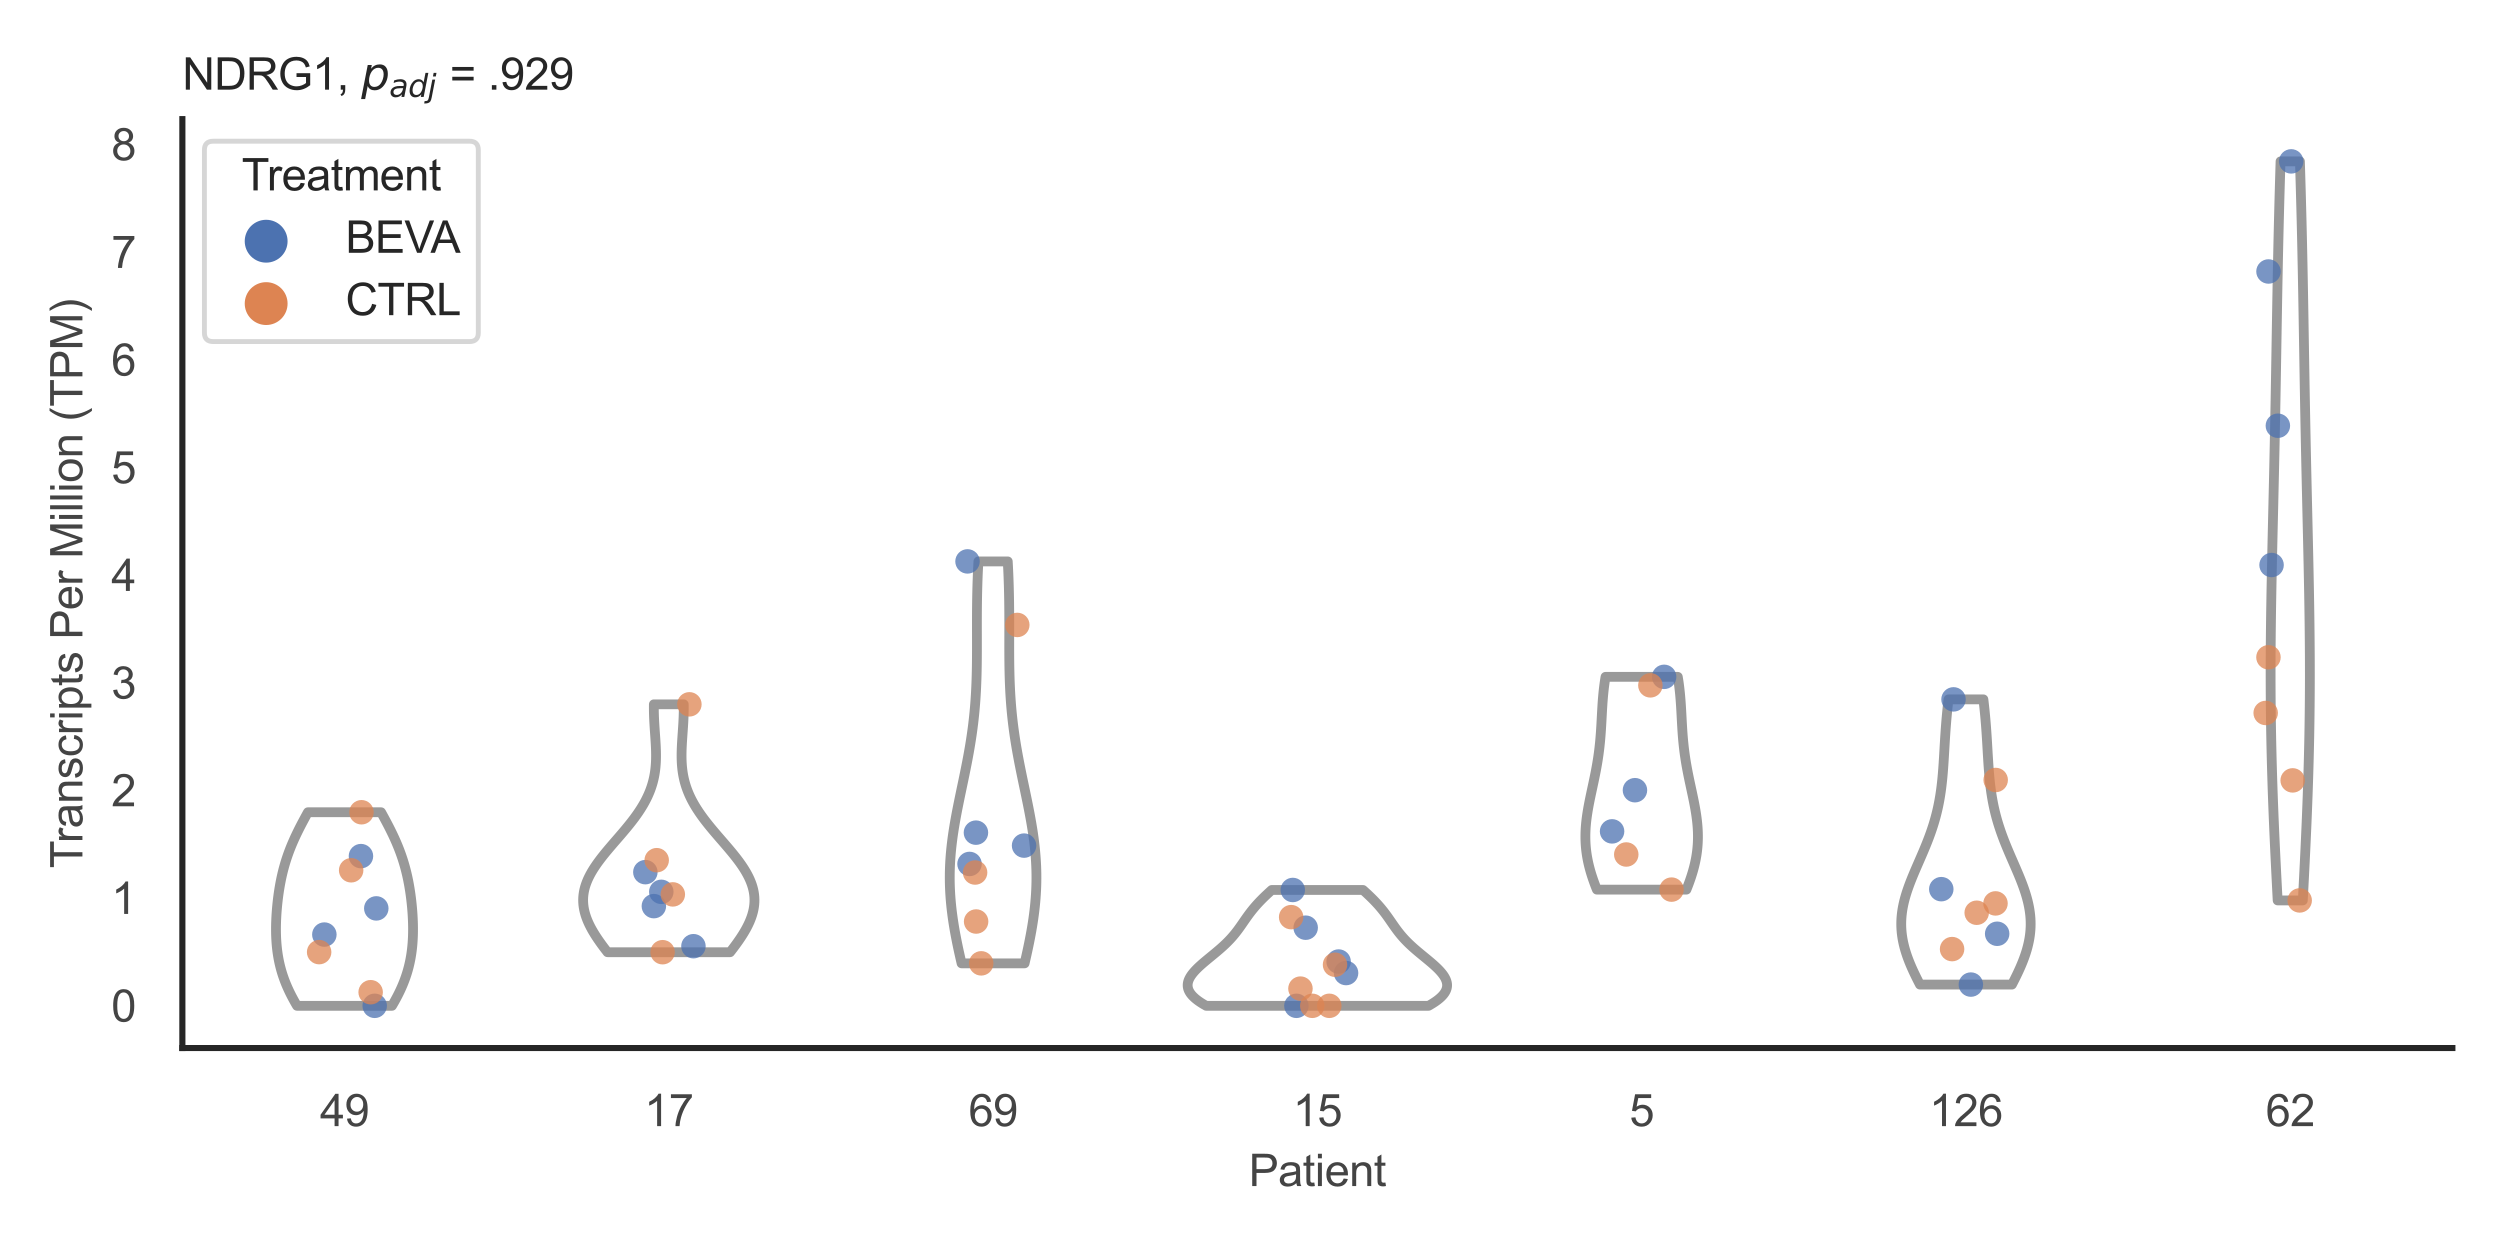 <?xml version="1.0" encoding="utf-8" standalone="no"?>
<!DOCTYPE svg PUBLIC "-//W3C//DTD SVG 1.1//EN"
  "http://www.w3.org/Graphics/SVG/1.1/DTD/svg11.dtd">
<svg xmlns:xlink="http://www.w3.org/1999/xlink" width="510.236pt" height="255.118pt" viewBox="0 0 510.236 255.118" xmlns="http://www.w3.org/2000/svg" version="1.1">
 <defs>
  <style type="text/css">*{stroke-linejoin: round; stroke-linecap: butt}</style>
 </defs>
 <g id="figure_1">
  <g id="patch_1">
   <path d="M 0 255.118 
L 510.236 255.118 
L 510.236 0 
L 0 0 
z
" style="fill: #ffffff"/>
  </g>
  <g id="axes_1">
   <g id="patch_2">
    <path d="M 37.22 213.898 
L 500.516 213.898 
L 500.516 24.32 
L 37.22 24.32 
z
" style="fill: #ffffff"/>
   </g>
   <g id="matplotlib.axis_1">
    <g id="xtick_1">
     <g id="text_1">
      <!-- 49 -->
      <g style="fill: #444444" transform="translate(65.308 229.84)scale(0.09 -0.09)">
       <defs>
        <path id="ArialMT-34" d="M 2069 0 
L 2069 1097 
L 81 1097 
L 81 1613 
L 2172 4581 
L 2631 4581 
L 2631 1613 
L 3250 1613 
L 3250 1097 
L 2631 1097 
L 2631 0 
L 2069 0 
z
M 2069 1613 
L 2069 3678 
L 634 1613 
L 2069 1613 
z
" transform="scale(0.016)"/>
        <path id="ArialMT-39" d="M 350 1059 
L 891 1109 
Q 959 728 1153 556 
Q 1347 384 1650 384 
Q 1909 384 2104 503 
Q 2300 622 2425 820 
Q 2550 1019 2634 1356 
Q 2719 1694 2719 2044 
Q 2719 2081 2716 2156 
Q 2547 1888 2255 1720 
Q 1963 1553 1622 1553 
Q 1053 1553 659 1965 
Q 266 2378 266 3053 
Q 266 3750 677 4175 
Q 1088 4600 1706 4600 
Q 2153 4600 2523 4359 
Q 2894 4119 3086 3673 
Q 3278 3228 3278 2384 
Q 3278 1506 3087 986 
Q 2897 466 2520 194 
Q 2144 -78 1638 -78 
Q 1100 -78 759 220 
Q 419 519 350 1059 
z
M 2653 3081 
Q 2653 3566 2395 3850 
Q 2138 4134 1775 4134 
Q 1400 4134 1122 3828 
Q 844 3522 844 3034 
Q 844 2597 1108 2323 
Q 1372 2050 1759 2050 
Q 2150 2050 2401 2323 
Q 2653 2597 2653 3081 
z
" transform="scale(0.016)"/>
       </defs>
       <use xlink:href="#ArialMT-34"/>
       <use xlink:href="#ArialMT-39" x="55.615"/>
      </g>
     </g>
    </g>
    <g id="xtick_2">
     <g id="text_2">
      <!-- 17 -->
      <g style="fill: #444444" transform="translate(131.493 229.84)scale(0.09 -0.09)">
       <defs>
        <path id="ArialMT-31" d="M 2384 0 
L 1822 0 
L 1822 3584 
Q 1619 3391 1289 3197 
Q 959 3003 697 2906 
L 697 3450 
Q 1169 3672 1522 3987 
Q 1875 4303 2022 4600 
L 2384 4600 
L 2384 0 
z
" transform="scale(0.016)"/>
        <path id="ArialMT-37" d="M 303 3981 
L 303 4522 
L 3269 4522 
L 3269 4084 
Q 2831 3619 2401 2847 
Q 1972 2075 1738 1259 
Q 1569 684 1522 0 
L 944 0 
Q 953 541 1156 1306 
Q 1359 2072 1739 2783 
Q 2119 3494 2547 3981 
L 303 3981 
z
" transform="scale(0.016)"/>
       </defs>
       <use xlink:href="#ArialMT-31"/>
       <use xlink:href="#ArialMT-37" x="55.615"/>
      </g>
     </g>
    </g>
    <g id="xtick_3">
     <g id="text_3">
      <!-- 69 -->
      <g style="fill: #444444" transform="translate(197.678 229.84)scale(0.09 -0.09)">
       <defs>
        <path id="ArialMT-36" d="M 3184 3459 
L 2625 3416 
Q 2550 3747 2413 3897 
Q 2184 4138 1850 4138 
Q 1581 4138 1378 3988 
Q 1113 3794 959 3422 
Q 806 3050 800 2363 
Q 1003 2672 1297 2822 
Q 1591 2972 1913 2972 
Q 2475 2972 2870 2558 
Q 3266 2144 3266 1488 
Q 3266 1056 3080 686 
Q 2894 316 2569 119 
Q 2244 -78 1831 -78 
Q 1128 -78 684 439 
Q 241 956 241 2144 
Q 241 3472 731 4075 
Q 1159 4600 1884 4600 
Q 2425 4600 2770 4297 
Q 3116 3994 3184 3459 
z
M 888 1484 
Q 888 1194 1011 928 
Q 1134 663 1356 523 
Q 1578 384 1822 384 
Q 2178 384 2434 671 
Q 2691 959 2691 1453 
Q 2691 1928 2437 2201 
Q 2184 2475 1800 2475 
Q 1419 2475 1153 2201 
Q 888 1928 888 1484 
z
" transform="scale(0.016)"/>
       </defs>
       <use xlink:href="#ArialMT-36"/>
       <use xlink:href="#ArialMT-39" x="55.615"/>
      </g>
     </g>
    </g>
    <g id="xtick_4">
     <g id="text_4">
      <!-- 15 -->
      <g style="fill: #444444" transform="translate(263.863 229.84)scale(0.09 -0.09)">
       <defs>
        <path id="ArialMT-35" d="M 266 1200 
L 856 1250 
Q 922 819 1161 601 
Q 1400 384 1738 384 
Q 2144 384 2425 690 
Q 2706 997 2706 1503 
Q 2706 1984 2436 2262 
Q 2166 2541 1728 2541 
Q 1456 2541 1237 2417 
Q 1019 2294 894 2097 
L 366 2166 
L 809 4519 
L 3088 4519 
L 3088 3981 
L 1259 3981 
L 1013 2750 
Q 1425 3038 1878 3038 
Q 2478 3038 2890 2622 
Q 3303 2206 3303 1553 
Q 3303 931 2941 478 
Q 2500 -78 1738 -78 
Q 1113 -78 717 272 
Q 322 622 266 1200 
z
" transform="scale(0.016)"/>
       </defs>
       <use xlink:href="#ArialMT-31"/>
       <use xlink:href="#ArialMT-35" x="55.615"/>
      </g>
     </g>
    </g>
    <g id="xtick_5">
     <g id="text_5">
      <!-- 5 -->
      <g style="fill: #444444" transform="translate(332.551 229.84)scale(0.09 -0.09)">
       <use xlink:href="#ArialMT-35"/>
      </g>
     </g>
    </g>
    <g id="xtick_6">
     <g id="text_6">
      <!-- 126 -->
      <g style="fill: #444444" transform="translate(393.731 229.84)scale(0.09 -0.09)">
       <defs>
        <path id="ArialMT-32" d="M 3222 541 
L 3222 0 
L 194 0 
Q 188 203 259 391 
Q 375 700 629 1000 
Q 884 1300 1366 1694 
Q 2113 2306 2375 2664 
Q 2638 3022 2638 3341 
Q 2638 3675 2398 3904 
Q 2159 4134 1775 4134 
Q 1369 4134 1125 3890 
Q 881 3647 878 3216 
L 300 3275 
Q 359 3922 746 4261 
Q 1134 4600 1788 4600 
Q 2447 4600 2831 4234 
Q 3216 3869 3216 3328 
Q 3216 3053 3103 2787 
Q 2991 2522 2730 2228 
Q 2469 1934 1863 1422 
Q 1356 997 1212 845 
Q 1069 694 975 541 
L 3222 541 
z
" transform="scale(0.016)"/>
       </defs>
       <use xlink:href="#ArialMT-31"/>
       <use xlink:href="#ArialMT-32" x="55.615"/>
       <use xlink:href="#ArialMT-36" x="111.23"/>
      </g>
     </g>
    </g>
    <g id="xtick_7">
     <g id="text_7">
      <!-- 62 -->
      <g style="fill: #444444" transform="translate(462.419 229.84)scale(0.09 -0.09)">
       <use xlink:href="#ArialMT-36"/>
       <use xlink:href="#ArialMT-32" x="55.615"/>
      </g>
     </g>
    </g>
    <g id="text_8">
     <!-- Patient -->
     <g style="fill: #444444" transform="translate(254.859 242.071)scale(0.09 -0.09)">
      <defs>
       <path id="ArialMT-50" d="M 494 0 
L 494 4581 
L 2222 4581 
Q 2678 4581 2919 4538 
Q 3256 4481 3484 4323 
Q 3713 4166 3852 3881 
Q 3991 3597 3991 3256 
Q 3991 2672 3619 2267 
Q 3247 1863 2275 1863 
L 1100 1863 
L 1100 0 
L 494 0 
z
M 1100 2403 
L 2284 2403 
Q 2872 2403 3119 2622 
Q 3366 2841 3366 3238 
Q 3366 3525 3220 3729 
Q 3075 3934 2838 4000 
Q 2684 4041 2272 4041 
L 1100 4041 
L 1100 2403 
z
" transform="scale(0.016)"/>
       <path id="ArialMT-61" d="M 2588 409 
Q 2275 144 1986 34 
Q 1697 -75 1366 -75 
Q 819 -75 525 192 
Q 231 459 231 875 
Q 231 1119 342 1320 
Q 453 1522 633 1644 
Q 813 1766 1038 1828 
Q 1203 1872 1538 1913 
Q 2219 1994 2541 2106 
Q 2544 2222 2544 2253 
Q 2544 2597 2384 2738 
Q 2169 2928 1744 2928 
Q 1347 2928 1158 2789 
Q 969 2650 878 2297 
L 328 2372 
Q 403 2725 575 2942 
Q 747 3159 1072 3276 
Q 1397 3394 1825 3394 
Q 2250 3394 2515 3294 
Q 2781 3194 2906 3042 
Q 3031 2891 3081 2659 
Q 3109 2516 3109 2141 
L 3109 1391 
Q 3109 606 3145 398 
Q 3181 191 3288 0 
L 2700 0 
Q 2613 175 2588 409 
z
M 2541 1666 
Q 2234 1541 1622 1453 
Q 1275 1403 1131 1340 
Q 988 1278 909 1158 
Q 831 1038 831 891 
Q 831 666 1001 516 
Q 1172 366 1500 366 
Q 1825 366 2078 508 
Q 2331 650 2450 897 
Q 2541 1088 2541 1459 
L 2541 1666 
z
" transform="scale(0.016)"/>
       <path id="ArialMT-74" d="M 1650 503 
L 1731 6 
Q 1494 -44 1306 -44 
Q 1000 -44 831 53 
Q 663 150 594 308 
Q 525 466 525 972 
L 525 2881 
L 113 2881 
L 113 3319 
L 525 3319 
L 525 4141 
L 1084 4478 
L 1084 3319 
L 1650 3319 
L 1650 2881 
L 1084 2881 
L 1084 941 
Q 1084 700 1114 631 
Q 1144 563 1211 522 
Q 1278 481 1403 481 
Q 1497 481 1650 503 
z
" transform="scale(0.016)"/>
       <path id="ArialMT-69" d="M 425 3934 
L 425 4581 
L 988 4581 
L 988 3934 
L 425 3934 
z
M 425 0 
L 425 3319 
L 988 3319 
L 988 0 
L 425 0 
z
" transform="scale(0.016)"/>
       <path id="ArialMT-65" d="M 2694 1069 
L 3275 997 
Q 3138 488 2766 206 
Q 2394 -75 1816 -75 
Q 1088 -75 661 373 
Q 234 822 234 1631 
Q 234 2469 665 2931 
Q 1097 3394 1784 3394 
Q 2450 3394 2872 2941 
Q 3294 2488 3294 1666 
Q 3294 1616 3291 1516 
L 816 1516 
Q 847 969 1125 678 
Q 1403 388 1819 388 
Q 2128 388 2347 550 
Q 2566 713 2694 1069 
z
M 847 1978 
L 2700 1978 
Q 2663 2397 2488 2606 
Q 2219 2931 1791 2931 
Q 1403 2931 1139 2672 
Q 875 2413 847 1978 
z
" transform="scale(0.016)"/>
       <path id="ArialMT-6e" d="M 422 0 
L 422 3319 
L 928 3319 
L 928 2847 
Q 1294 3394 1984 3394 
Q 2284 3394 2536 3286 
Q 2788 3178 2913 3003 
Q 3038 2828 3088 2588 
Q 3119 2431 3119 2041 
L 3119 0 
L 2556 0 
L 2556 2019 
Q 2556 2363 2490 2533 
Q 2425 2703 2258 2804 
Q 2091 2906 1866 2906 
Q 1506 2906 1245 2678 
Q 984 2450 984 1813 
L 984 0 
L 422 0 
z
" transform="scale(0.016)"/>
      </defs>
      <use xlink:href="#ArialMT-50"/>
      <use xlink:href="#ArialMT-61" x="66.699"/>
      <use xlink:href="#ArialMT-74" x="122.314"/>
      <use xlink:href="#ArialMT-69" x="150.098"/>
      <use xlink:href="#ArialMT-65" x="172.314"/>
      <use xlink:href="#ArialMT-6e" x="227.93"/>
      <use xlink:href="#ArialMT-74" x="283.545"/>
     </g>
    </g>
   </g>
   <g id="matplotlib.axis_2">
    <g id="ytick_1">
     <g id="text_9">
      <!-- 0 -->
      <g style="fill: #444444" transform="translate(22.715 208.502)scale(0.09 -0.09)">
       <defs>
        <path id="ArialMT-30" d="M 266 2259 
Q 266 3072 433 3567 
Q 600 4063 929 4331 
Q 1259 4600 1759 4600 
Q 2128 4600 2406 4451 
Q 2684 4303 2865 4023 
Q 3047 3744 3150 3342 
Q 3253 2941 3253 2259 
Q 3253 1453 3087 958 
Q 2922 463 2592 192 
Q 2263 -78 1759 -78 
Q 1097 -78 719 397 
Q 266 969 266 2259 
z
M 844 2259 
Q 844 1131 1108 757 
Q 1372 384 1759 384 
Q 2147 384 2411 759 
Q 2675 1134 2675 2259 
Q 2675 3391 2411 3762 
Q 2147 4134 1753 4134 
Q 1366 4134 1134 3806 
Q 844 3388 844 2259 
z
" transform="scale(0.016)"/>
       </defs>
       <use xlink:href="#ArialMT-30"/>
      </g>
     </g>
    </g>
    <g id="ytick_2">
     <g id="text_10">
      <!-- 1 -->
      <g style="fill: #444444" transform="translate(22.715 186.527)scale(0.09 -0.09)">
       <use xlink:href="#ArialMT-31"/>
      </g>
     </g>
    </g>
    <g id="ytick_3">
     <g id="text_11">
      <!-- 2 -->
      <g style="fill: #444444" transform="translate(22.715 164.553)scale(0.09 -0.09)">
       <use xlink:href="#ArialMT-32"/>
      </g>
     </g>
    </g>
    <g id="ytick_4">
     <g id="text_12">
      <!-- 3 -->
      <g style="fill: #444444" transform="translate(22.715 142.578)scale(0.09 -0.09)">
       <defs>
        <path id="ArialMT-33" d="M 269 1209 
L 831 1284 
Q 928 806 1161 595 
Q 1394 384 1728 384 
Q 2125 384 2398 659 
Q 2672 934 2672 1341 
Q 2672 1728 2419 1979 
Q 2166 2231 1775 2231 
Q 1616 2231 1378 2169 
L 1441 2663 
Q 1497 2656 1531 2656 
Q 1891 2656 2178 2843 
Q 2466 3031 2466 3422 
Q 2466 3731 2256 3934 
Q 2047 4138 1716 4138 
Q 1388 4138 1169 3931 
Q 950 3725 888 3313 
L 325 3413 
Q 428 3978 793 4289 
Q 1159 4600 1703 4600 
Q 2078 4600 2393 4439 
Q 2709 4278 2876 4000 
Q 3044 3722 3044 3409 
Q 3044 3113 2884 2869 
Q 2725 2625 2413 2481 
Q 2819 2388 3044 2092 
Q 3269 1797 3269 1353 
Q 3269 753 2831 336 
Q 2394 -81 1725 -81 
Q 1122 -81 723 278 
Q 325 638 269 1209 
z
" transform="scale(0.016)"/>
       </defs>
       <use xlink:href="#ArialMT-33"/>
      </g>
     </g>
    </g>
    <g id="ytick_5">
     <g id="text_13">
      <!-- 4 -->
      <g style="fill: #444444" transform="translate(22.715 120.604)scale(0.09 -0.09)">
       <use xlink:href="#ArialMT-34"/>
      </g>
     </g>
    </g>
    <g id="ytick_6">
     <g id="text_14">
      <!-- 5 -->
      <g style="fill: #444444" transform="translate(22.715 98.629)scale(0.09 -0.09)">
       <use xlink:href="#ArialMT-35"/>
      </g>
     </g>
    </g>
    <g id="ytick_7">
     <g id="text_15">
      <!-- 6 -->
      <g style="fill: #444444" transform="translate(22.715 76.655)scale(0.09 -0.09)">
       <use xlink:href="#ArialMT-36"/>
      </g>
     </g>
    </g>
    <g id="ytick_8">
     <g id="text_16">
      <!-- 7 -->
      <g style="fill: #444444" transform="translate(22.715 54.68)scale(0.09 -0.09)">
       <use xlink:href="#ArialMT-37"/>
      </g>
     </g>
    </g>
    <g id="ytick_9">
     <g id="text_17">
      <!-- 8 -->
      <g style="fill: #444444" transform="translate(22.715 32.706)scale(0.09 -0.09)">
       <defs>
        <path id="ArialMT-38" d="M 1131 2484 
Q 781 2613 612 2850 
Q 444 3088 444 3419 
Q 444 3919 803 4259 
Q 1163 4600 1759 4600 
Q 2359 4600 2725 4251 
Q 3091 3903 3091 3403 
Q 3091 3084 2923 2848 
Q 2756 2613 2416 2484 
Q 2838 2347 3058 2040 
Q 3278 1734 3278 1309 
Q 3278 722 2862 322 
Q 2447 -78 1769 -78 
Q 1091 -78 675 323 
Q 259 725 259 1325 
Q 259 1772 486 2073 
Q 713 2375 1131 2484 
z
M 1019 3438 
Q 1019 3113 1228 2906 
Q 1438 2700 1772 2700 
Q 2097 2700 2305 2904 
Q 2513 3109 2513 3406 
Q 2513 3716 2298 3927 
Q 2084 4138 1766 4138 
Q 1444 4138 1231 3931 
Q 1019 3725 1019 3438 
z
M 838 1322 
Q 838 1081 952 856 
Q 1066 631 1291 507 
Q 1516 384 1775 384 
Q 2178 384 2440 643 
Q 2703 903 2703 1303 
Q 2703 1709 2433 1975 
Q 2163 2241 1756 2241 
Q 1359 2241 1098 1978 
Q 838 1716 838 1322 
z
" transform="scale(0.016)"/>
       </defs>
       <use xlink:href="#ArialMT-38"/>
      </g>
     </g>
    </g>
    <g id="text_18">
     <!-- Transcripts Per Million (TPM) -->
     <g style="fill: #444444" transform="translate(16.821 177.194)rotate(-90)scale(0.09 -0.09)">
      <defs>
       <path id="ArialMT-54" d="M 1659 0 
L 1659 4041 
L 150 4041 
L 150 4581 
L 3781 4581 
L 3781 4041 
L 2266 4041 
L 2266 0 
L 1659 0 
z
" transform="scale(0.016)"/>
       <path id="ArialMT-72" d="M 416 0 
L 416 3319 
L 922 3319 
L 922 2816 
Q 1116 3169 1280 3281 
Q 1444 3394 1641 3394 
Q 1925 3394 2219 3213 
L 2025 2691 
Q 1819 2813 1613 2813 
Q 1428 2813 1281 2702 
Q 1134 2591 1072 2394 
Q 978 2094 978 1738 
L 978 0 
L 416 0 
z
" transform="scale(0.016)"/>
       <path id="ArialMT-73" d="M 197 991 
L 753 1078 
Q 800 744 1014 566 
Q 1228 388 1613 388 
Q 2000 388 2187 545 
Q 2375 703 2375 916 
Q 2375 1106 2209 1216 
Q 2094 1291 1634 1406 
Q 1016 1563 777 1677 
Q 538 1791 414 1992 
Q 291 2194 291 2438 
Q 291 2659 392 2848 
Q 494 3038 669 3163 
Q 800 3259 1026 3326 
Q 1253 3394 1513 3394 
Q 1903 3394 2198 3281 
Q 2494 3169 2634 2976 
Q 2775 2784 2828 2463 
L 2278 2388 
Q 2241 2644 2061 2787 
Q 1881 2931 1553 2931 
Q 1166 2931 1000 2803 
Q 834 2675 834 2503 
Q 834 2394 903 2306 
Q 972 2216 1119 2156 
Q 1203 2125 1616 2013 
Q 2213 1853 2448 1751 
Q 2684 1650 2818 1456 
Q 2953 1263 2953 975 
Q 2953 694 2789 445 
Q 2625 197 2315 61 
Q 2006 -75 1616 -75 
Q 969 -75 630 194 
Q 291 463 197 991 
z
" transform="scale(0.016)"/>
       <path id="ArialMT-63" d="M 2588 1216 
L 3141 1144 
Q 3050 572 2676 248 
Q 2303 -75 1759 -75 
Q 1078 -75 664 370 
Q 250 816 250 1647 
Q 250 2184 428 2587 
Q 606 2991 970 3192 
Q 1334 3394 1763 3394 
Q 2303 3394 2647 3120 
Q 2991 2847 3088 2344 
L 2541 2259 
Q 2463 2594 2264 2762 
Q 2066 2931 1784 2931 
Q 1359 2931 1093 2626 
Q 828 2322 828 1663 
Q 828 994 1084 691 
Q 1341 388 1753 388 
Q 2084 388 2306 591 
Q 2528 794 2588 1216 
z
" transform="scale(0.016)"/>
       <path id="ArialMT-70" d="M 422 -1272 
L 422 3319 
L 934 3319 
L 934 2888 
Q 1116 3141 1344 3267 
Q 1572 3394 1897 3394 
Q 2322 3394 2647 3175 
Q 2972 2956 3137 2557 
Q 3303 2159 3303 1684 
Q 3303 1175 3120 767 
Q 2938 359 2589 142 
Q 2241 -75 1856 -75 
Q 1575 -75 1351 44 
Q 1128 163 984 344 
L 984 -1272 
L 422 -1272 
z
M 931 1641 
Q 931 1000 1190 694 
Q 1450 388 1819 388 
Q 2194 388 2461 705 
Q 2728 1022 2728 1688 
Q 2728 2322 2467 2637 
Q 2206 2953 1844 2953 
Q 1484 2953 1207 2617 
Q 931 2281 931 1641 
z
" transform="scale(0.016)"/>
       <path id="ArialMT-20" transform="scale(0.016)"/>
       <path id="ArialMT-4d" d="M 475 0 
L 475 4581 
L 1388 4581 
L 2472 1338 
Q 2622 884 2691 659 
Q 2769 909 2934 1394 
L 4031 4581 
L 4847 4581 
L 4847 0 
L 4263 0 
L 4263 3834 
L 2931 0 
L 2384 0 
L 1059 3900 
L 1059 0 
L 475 0 
z
" transform="scale(0.016)"/>
       <path id="ArialMT-6c" d="M 409 0 
L 409 4581 
L 972 4581 
L 972 0 
L 409 0 
z
" transform="scale(0.016)"/>
       <path id="ArialMT-6f" d="M 213 1659 
Q 213 2581 725 3025 
Q 1153 3394 1769 3394 
Q 2453 3394 2887 2945 
Q 3322 2497 3322 1706 
Q 3322 1066 3130 698 
Q 2938 331 2570 128 
Q 2203 -75 1769 -75 
Q 1072 -75 642 372 
Q 213 819 213 1659 
z
M 791 1659 
Q 791 1022 1069 705 
Q 1347 388 1769 388 
Q 2188 388 2466 706 
Q 2744 1025 2744 1678 
Q 2744 2294 2464 2611 
Q 2184 2928 1769 2928 
Q 1347 2928 1069 2612 
Q 791 2297 791 1659 
z
" transform="scale(0.016)"/>
       <path id="ArialMT-28" d="M 1497 -1347 
Q 1031 -759 709 28 
Q 388 816 388 1659 
Q 388 2403 628 3084 
Q 909 3875 1497 4659 
L 1900 4659 
Q 1522 4009 1400 3731 
Q 1209 3300 1100 2831 
Q 966 2247 966 1656 
Q 966 153 1900 -1347 
L 1497 -1347 
z
" transform="scale(0.016)"/>
       <path id="ArialMT-29" d="M 791 -1347 
L 388 -1347 
Q 1322 153 1322 1656 
Q 1322 2244 1188 2822 
Q 1081 3291 891 3722 
Q 769 4003 388 4659 
L 791 4659 
Q 1378 3875 1659 3084 
Q 1900 2403 1900 1659 
Q 1900 816 1576 28 
Q 1253 -759 791 -1347 
z
" transform="scale(0.016)"/>
      </defs>
      <use xlink:href="#ArialMT-54"/>
      <use xlink:href="#ArialMT-72" x="57.334"/>
      <use xlink:href="#ArialMT-61" x="90.635"/>
      <use xlink:href="#ArialMT-6e" x="146.25"/>
      <use xlink:href="#ArialMT-73" x="201.865"/>
      <use xlink:href="#ArialMT-63" x="251.865"/>
      <use xlink:href="#ArialMT-72" x="301.865"/>
      <use xlink:href="#ArialMT-69" x="335.166"/>
      <use xlink:href="#ArialMT-70" x="357.383"/>
      <use xlink:href="#ArialMT-74" x="412.998"/>
      <use xlink:href="#ArialMT-73" x="440.781"/>
      <use xlink:href="#ArialMT-20" x="490.781"/>
      <use xlink:href="#ArialMT-50" x="518.564"/>
      <use xlink:href="#ArialMT-65" x="585.264"/>
      <use xlink:href="#ArialMT-72" x="640.879"/>
      <use xlink:href="#ArialMT-20" x="674.18"/>
      <use xlink:href="#ArialMT-4d" x="701.963"/>
      <use xlink:href="#ArialMT-69" x="785.264"/>
      <use xlink:href="#ArialMT-6c" x="807.48"/>
      <use xlink:href="#ArialMT-6c" x="829.697"/>
      <use xlink:href="#ArialMT-69" x="851.914"/>
      <use xlink:href="#ArialMT-6f" x="874.131"/>
      <use xlink:href="#ArialMT-6e" x="929.746"/>
      <use xlink:href="#ArialMT-20" x="985.361"/>
      <use xlink:href="#ArialMT-28" x="1013.145"/>
      <use xlink:href="#ArialMT-54" x="1046.445"/>
      <use xlink:href="#ArialMT-50" x="1107.529"/>
      <use xlink:href="#ArialMT-4d" x="1174.229"/>
      <use xlink:href="#ArialMT-29" x="1257.529"/>
     </g>
    </g>
   </g>
   <g id="PolyCollection_1">
    <defs>
     <path id="m73e42773be" d="M 80.004 -49.837 
L 60.621 -49.837 
L 60.388 -50.236 
L 60.161 -50.635 
L 59.939 -51.034 
L 59.723 -51.433 
L 59.513 -51.832 
L 59.31 -52.231 
L 59.113 -52.63 
L 58.924 -53.029 
L 58.741 -53.429 
L 58.565 -53.828 
L 58.396 -54.227 
L 58.235 -54.626 
L 58.081 -55.025 
L 57.934 -55.424 
L 57.794 -55.823 
L 57.661 -56.222 
L 57.536 -56.621 
L 57.417 -57.02 
L 57.306 -57.419 
L 57.202 -57.818 
L 57.104 -58.217 
L 57.013 -58.616 
L 56.928 -59.015 
L 56.85 -59.414 
L 56.778 -59.813 
L 56.711 -60.212 
L 56.651 -60.611 
L 56.597 -61.01 
L 56.548 -61.409 
L 56.504 -61.808 
L 56.466 -62.207 
L 56.433 -62.606 
L 56.404 -63.005 
L 56.38 -63.404 
L 56.361 -63.803 
L 56.347 -64.203 
L 56.336 -64.602 
L 56.33 -65.001 
L 56.327 -65.4 
L 56.328 -65.799 
L 56.333 -66.198 
L 56.342 -66.597 
L 56.354 -66.996 
L 56.369 -67.395 
L 56.387 -67.794 
L 56.409 -68.193 
L 56.433 -68.592 
L 56.461 -68.991 
L 56.492 -69.39 
L 56.525 -69.789 
L 56.562 -70.188 
L 56.601 -70.587 
L 56.643 -70.986 
L 56.688 -71.385 
L 56.736 -71.784 
L 56.787 -72.183 
L 56.841 -72.582 
L 56.898 -72.981 
L 56.958 -73.38 
L 57.022 -73.779 
L 57.089 -74.178 
L 57.16 -74.577 
L 57.234 -74.976 
L 57.312 -75.376 
L 57.393 -75.775 
L 57.479 -76.174 
L 57.569 -76.573 
L 57.663 -76.972 
L 57.762 -77.371 
L 57.865 -77.77 
L 57.972 -78.169 
L 58.085 -78.568 
L 58.202 -78.967 
L 58.324 -79.366 
L 58.451 -79.765 
L 58.583 -80.164 
L 58.72 -80.563 
L 58.862 -80.962 
L 59.009 -81.361 
L 59.161 -81.76 
L 59.319 -82.159 
L 59.481 -82.558 
L 59.648 -82.957 
L 59.82 -83.356 
L 59.996 -83.755 
L 60.177 -84.154 
L 60.363 -84.553 
L 60.552 -84.952 
L 60.746 -85.351 
L 60.943 -85.75 
L 61.144 -86.15 
L 61.349 -86.549 
L 61.556 -86.948 
L 61.766 -87.347 
L 61.979 -87.746 
L 62.194 -88.145 
L 62.41 -88.544 
L 62.629 -88.943 
L 62.849 -89.342 
L 77.777 -89.342 
L 77.777 -89.342 
L 77.996 -88.943 
L 78.215 -88.544 
L 78.432 -88.145 
L 78.646 -87.746 
L 78.859 -87.347 
L 79.069 -86.948 
L 79.277 -86.549 
L 79.481 -86.15 
L 79.682 -85.75 
L 79.879 -85.351 
L 80.073 -84.952 
L 80.263 -84.553 
L 80.448 -84.154 
L 80.629 -83.755 
L 80.805 -83.356 
L 80.977 -82.957 
L 81.144 -82.558 
L 81.307 -82.159 
L 81.464 -81.76 
L 81.616 -81.361 
L 81.763 -80.962 
L 81.905 -80.563 
L 82.042 -80.164 
L 82.174 -79.765 
L 82.301 -79.366 
L 82.423 -78.967 
L 82.541 -78.568 
L 82.653 -78.169 
L 82.761 -77.77 
L 82.864 -77.371 
L 82.962 -76.972 
L 83.056 -76.573 
L 83.146 -76.174 
L 83.232 -75.775 
L 83.314 -75.376 
L 83.392 -74.976 
L 83.466 -74.577 
L 83.536 -74.178 
L 83.603 -73.779 
L 83.667 -73.38 
L 83.727 -72.981 
L 83.784 -72.582 
L 83.838 -72.183 
L 83.889 -71.784 
L 83.937 -71.385 
L 83.982 -70.986 
L 84.024 -70.587 
L 84.064 -70.188 
L 84.1 -69.789 
L 84.133 -69.39 
L 84.164 -68.991 
L 84.192 -68.592 
L 84.216 -68.193 
L 84.238 -67.794 
L 84.256 -67.395 
L 84.272 -66.996 
L 84.283 -66.597 
L 84.292 -66.198 
L 84.297 -65.799 
L 84.298 -65.4 
L 84.296 -65.001 
L 84.289 -64.602 
L 84.279 -64.203 
L 84.264 -63.803 
L 84.245 -63.404 
L 84.221 -63.005 
L 84.193 -62.606 
L 84.159 -62.207 
L 84.121 -61.808 
L 84.077 -61.409 
L 84.028 -61.01 
L 83.974 -60.611 
L 83.914 -60.212 
L 83.848 -59.813 
L 83.776 -59.414 
L 83.697 -59.015 
L 83.613 -58.616 
L 83.521 -58.217 
L 83.424 -57.818 
L 83.319 -57.419 
L 83.208 -57.02 
L 83.089 -56.621 
L 82.964 -56.222 
L 82.831 -55.823 
L 82.692 -55.424 
L 82.545 -55.025 
L 82.39 -54.626 
L 82.229 -54.227 
L 82.06 -53.828 
L 81.884 -53.429 
L 81.702 -53.029 
L 81.512 -52.63 
L 81.315 -52.231 
L 81.112 -51.832 
L 80.902 -51.433 
L 80.686 -51.034 
L 80.464 -50.635 
L 80.237 -50.236 
L 80.004 -49.837 
z
" style="stroke: #999999; stroke-width: 2"/>
    </defs>
    <g clip-path="url(#p859c5f48b1)">
     <use xlink:href="#m73e42773be" x="0" y="255.118" style="fill: #ffffff; stroke: #999999; stroke-width: 2"/>
    </g>
   </g>
   <g id="PolyCollection_2">
    <defs>
     <path id="ma87bf2b735" d="M 149.009 -60.779 
L 123.986 -60.779 
L 123.591 -61.29 
L 123.202 -61.801 
L 122.823 -62.312 
L 122.455 -62.823 
L 122.098 -63.334 
L 121.755 -63.845 
L 121.426 -64.356 
L 121.113 -64.867 
L 120.817 -65.378 
L 120.539 -65.889 
L 120.282 -66.4 
L 120.045 -66.911 
L 119.83 -67.422 
L 119.638 -67.933 
L 119.471 -68.444 
L 119.328 -68.955 
L 119.211 -69.466 
L 119.12 -69.977 
L 119.057 -70.488 
L 119.021 -70.999 
L 119.012 -71.51 
L 119.032 -72.021 
L 119.081 -72.532 
L 119.157 -73.043 
L 119.262 -73.554 
L 119.394 -74.065 
L 119.554 -74.576 
L 119.741 -75.087 
L 119.953 -75.598 
L 120.191 -76.109 
L 120.453 -76.62 
L 120.738 -77.131 
L 121.045 -77.642 
L 121.372 -78.153 
L 121.719 -78.664 
L 122.083 -79.175 
L 122.463 -79.686 
L 122.857 -80.197 
L 123.263 -80.708 
L 123.68 -81.219 
L 124.106 -81.73 
L 124.539 -82.241 
L 124.977 -82.752 
L 125.418 -83.263 
L 125.861 -83.774 
L 126.303 -84.285 
L 126.743 -84.796 
L 127.179 -85.307 
L 127.609 -85.818 
L 128.032 -86.329 
L 128.447 -86.84 
L 128.851 -87.351 
L 129.245 -87.862 
L 129.626 -88.373 
L 129.993 -88.884 
L 130.346 -89.395 
L 130.683 -89.906 
L 131.004 -90.417 
L 131.309 -90.928 
L 131.596 -91.439 
L 131.865 -91.95 
L 132.117 -92.461 
L 132.351 -92.972 
L 132.567 -93.483 
L 132.765 -93.994 
L 132.944 -94.505 
L 133.107 -95.016 
L 133.252 -95.527 
L 133.381 -96.038 
L 133.493 -96.549 
L 133.59 -97.06 
L 133.671 -97.571 
L 133.739 -98.082 
L 133.793 -98.593 
L 133.835 -99.104 
L 133.865 -99.615 
L 133.884 -100.126 
L 133.893 -100.637 
L 133.893 -101.148 
L 133.886 -101.659 
L 133.871 -102.17 
L 133.851 -102.681 
L 133.825 -103.192 
L 133.796 -103.703 
L 133.764 -104.214 
L 133.73 -104.725 
L 133.694 -105.236 
L 133.658 -105.747 
L 133.623 -106.258 
L 133.589 -106.769 
L 133.558 -107.28 
L 133.529 -107.791 
L 133.503 -108.302 
L 133.481 -108.813 
L 133.464 -109.324 
L 133.452 -109.835 
L 133.446 -110.346 
L 133.445 -110.857 
L 133.449 -111.368 
L 139.546 -111.368 
L 139.546 -111.368 
L 139.551 -110.857 
L 139.55 -110.346 
L 139.543 -109.835 
L 139.531 -109.324 
L 139.514 -108.813 
L 139.492 -108.302 
L 139.467 -107.791 
L 139.438 -107.28 
L 139.406 -106.769 
L 139.372 -106.258 
L 139.337 -105.747 
L 139.301 -105.236 
L 139.266 -104.725 
L 139.232 -104.214 
L 139.199 -103.703 
L 139.17 -103.192 
L 139.145 -102.681 
L 139.124 -102.17 
L 139.11 -101.659 
L 139.102 -101.148 
L 139.103 -100.637 
L 139.112 -100.126 
L 139.131 -99.615 
L 139.161 -99.104 
L 139.202 -98.593 
L 139.257 -98.082 
L 139.324 -97.571 
L 139.406 -97.06 
L 139.503 -96.549 
L 139.615 -96.038 
L 139.743 -95.527 
L 139.889 -95.016 
L 140.051 -94.505 
L 140.231 -93.994 
L 140.429 -93.483 
L 140.644 -92.972 
L 140.878 -92.461 
L 141.13 -91.95 
L 141.4 -91.439 
L 141.687 -90.928 
L 141.991 -90.417 
L 142.313 -89.906 
L 142.65 -89.395 
L 143.003 -88.884 
L 143.37 -88.373 
L 143.751 -87.862 
L 144.144 -87.351 
L 144.549 -86.84 
L 144.963 -86.329 
L 145.387 -85.818 
L 145.817 -85.307 
L 146.253 -84.796 
L 146.693 -84.285 
L 147.135 -83.774 
L 147.577 -83.263 
L 148.018 -82.752 
L 148.456 -82.241 
L 148.889 -81.73 
L 149.315 -81.219 
L 149.732 -80.708 
L 150.139 -80.197 
L 150.533 -79.686 
L 150.913 -79.175 
L 151.277 -78.664 
L 151.623 -78.153 
L 151.95 -77.642 
L 152.257 -77.131 
L 152.542 -76.62 
L 152.804 -76.109 
L 153.042 -75.598 
L 153.255 -75.087 
L 153.441 -74.576 
L 153.601 -74.065 
L 153.734 -73.554 
L 153.838 -73.043 
L 153.915 -72.532 
L 153.963 -72.021 
L 153.983 -71.51 
L 153.975 -70.999 
L 153.939 -70.488 
L 153.875 -69.977 
L 153.785 -69.466 
L 153.668 -68.955 
L 153.525 -68.444 
L 153.357 -67.933 
L 153.165 -67.422 
L 152.951 -66.911 
L 152.714 -66.4 
L 152.456 -65.889 
L 152.179 -65.378 
L 151.883 -64.867 
L 151.57 -64.356 
L 151.241 -63.845 
L 150.897 -63.334 
L 150.541 -62.823 
L 150.172 -62.312 
L 149.793 -61.801 
L 149.405 -61.29 
L 149.009 -60.779 
z
" style="stroke: #999999; stroke-width: 2"/>
    </defs>
    <g clip-path="url(#p859c5f48b1)">
     <use xlink:href="#ma87bf2b735" x="0" y="255.118" style="fill: #ffffff; stroke: #999999; stroke-width: 2"/>
    </g>
   </g>
   <g id="PolyCollection_3">
    <defs>
     <path id="m217c037578" d="M 209.114 -58.504 
L 196.252 -58.504 
L 196.061 -59.332 
L 195.873 -60.161 
L 195.69 -60.99 
L 195.512 -61.818 
L 195.34 -62.647 
L 195.175 -63.476 
L 195.016 -64.304 
L 194.865 -65.133 
L 194.723 -65.961 
L 194.589 -66.79 
L 194.465 -67.619 
L 194.351 -68.447 
L 194.247 -69.276 
L 194.154 -70.105 
L 194.073 -70.933 
L 194.003 -71.762 
L 193.944 -72.591 
L 193.899 -73.419 
L 193.865 -74.248 
L 193.844 -75.077 
L 193.836 -75.905 
L 193.84 -76.734 
L 193.857 -77.562 
L 193.886 -78.391 
L 193.927 -79.22 
L 193.981 -80.048 
L 194.046 -80.877 
L 194.123 -81.706 
L 194.211 -82.534 
L 194.309 -83.363 
L 194.417 -84.192 
L 194.535 -85.02 
L 194.662 -85.849 
L 194.796 -86.678 
L 194.939 -87.506 
L 195.087 -88.335 
L 195.242 -89.164 
L 195.402 -89.992 
L 195.567 -90.821 
L 195.735 -91.649 
L 195.905 -92.478 
L 196.078 -93.307 
L 196.252 -94.135 
L 196.426 -94.964 
L 196.6 -95.793 
L 196.772 -96.621 
L 196.942 -97.45 
L 197.11 -98.279 
L 197.275 -99.107 
L 197.435 -99.936 
L 197.591 -100.765 
L 197.742 -101.593 
L 197.887 -102.422 
L 198.026 -103.25 
L 198.159 -104.079 
L 198.285 -104.908 
L 198.404 -105.736 
L 198.516 -106.565 
L 198.621 -107.394 
L 198.718 -108.222 
L 198.807 -109.051 
L 198.89 -109.88 
L 198.965 -110.708 
L 199.032 -111.537 
L 199.093 -112.366 
L 199.146 -113.194 
L 199.193 -114.023 
L 199.234 -114.851 
L 199.269 -115.68 
L 199.299 -116.509 
L 199.323 -117.337 
L 199.342 -118.166 
L 199.357 -118.995 
L 199.369 -119.823 
L 199.377 -120.652 
L 199.382 -121.481 
L 199.385 -122.309 
L 199.386 -123.138 
L 199.386 -123.967 
L 199.385 -124.795 
L 199.384 -125.624 
L 199.382 -126.453 
L 199.381 -127.281 
L 199.381 -128.11 
L 199.383 -128.938 
L 199.386 -129.767 
L 199.391 -130.596 
L 199.398 -131.424 
L 199.408 -132.253 
L 199.421 -133.082 
L 199.437 -133.91 
L 199.456 -134.739 
L 199.478 -135.568 
L 199.504 -136.396 
L 199.534 -137.225 
L 199.567 -138.054 
L 199.604 -138.882 
L 199.645 -139.711 
L 199.689 -140.539 
L 205.677 -140.539 
L 205.677 -140.539 
L 205.721 -139.711 
L 205.762 -138.882 
L 205.799 -138.054 
L 205.832 -137.225 
L 205.861 -136.396 
L 205.888 -135.568 
L 205.91 -134.739 
L 205.929 -133.91 
L 205.945 -133.082 
L 205.958 -132.253 
L 205.968 -131.424 
L 205.975 -130.596 
L 205.98 -129.767 
L 205.983 -128.938 
L 205.985 -128.11 
L 205.985 -127.281 
L 205.984 -126.453 
L 205.982 -125.624 
L 205.981 -124.795 
L 205.98 -123.967 
L 205.979 -123.138 
L 205.981 -122.309 
L 205.984 -121.481 
L 205.989 -120.652 
L 205.997 -119.823 
L 206.008 -118.995 
L 206.024 -118.166 
L 206.043 -117.337 
L 206.067 -116.509 
L 206.097 -115.68 
L 206.132 -114.851 
L 206.172 -114.023 
L 206.22 -113.194 
L 206.273 -112.366 
L 206.334 -111.537 
L 206.401 -110.708 
L 206.476 -109.88 
L 206.558 -109.051 
L 206.648 -108.222 
L 206.745 -107.394 
L 206.85 -106.565 
L 206.962 -105.736 
L 207.081 -104.908 
L 207.207 -104.079 
L 207.34 -103.25 
L 207.479 -102.422 
L 207.624 -101.593 
L 207.775 -100.765 
L 207.931 -99.936 
L 208.091 -99.107 
L 208.256 -98.279 
L 208.423 -97.45 
L 208.594 -96.621 
L 208.766 -95.793 
L 208.94 -94.964 
L 209.114 -94.135 
L 209.288 -93.307 
L 209.461 -92.478 
L 209.631 -91.649 
L 209.799 -90.821 
L 209.964 -89.992 
L 210.124 -89.164 
L 210.278 -88.335 
L 210.427 -87.506 
L 210.569 -86.678 
L 210.704 -85.849 
L 210.831 -85.02 
L 210.948 -84.192 
L 211.057 -83.363 
L 211.155 -82.534 
L 211.243 -81.706 
L 211.32 -80.877 
L 211.385 -80.048 
L 211.438 -79.22 
L 211.48 -78.391 
L 211.509 -77.562 
L 211.526 -76.734 
L 211.53 -75.905 
L 211.522 -75.077 
L 211.501 -74.248 
L 211.467 -73.419 
L 211.421 -72.591 
L 211.363 -71.762 
L 211.293 -70.933 
L 211.212 -70.105 
L 211.119 -69.276 
L 211.015 -68.447 
L 210.901 -67.619 
L 210.777 -66.79 
L 210.643 -65.961 
L 210.501 -65.133 
L 210.35 -64.304 
L 210.191 -63.476 
L 210.026 -62.647 
L 209.854 -61.818 
L 209.676 -60.99 
L 209.493 -60.161 
L 209.305 -59.332 
L 209.114 -58.504 
z
" style="stroke: #999999; stroke-width: 2"/>
    </defs>
    <g clip-path="url(#p859c5f48b1)">
     <use xlink:href="#m217c037578" x="0" y="255.118" style="fill: #ffffff; stroke: #999999; stroke-width: 2"/>
    </g>
   </g>
   <g id="PolyCollection_4">
    <defs>
     <path id="ma94a2176c7" d="M 291.556 -49.837 
L 246.181 -49.837 
L 245.763 -50.076 
L 245.367 -50.315 
L 244.995 -50.554 
L 244.647 -50.792 
L 244.322 -51.031 
L 244.023 -51.27 
L 243.749 -51.509 
L 243.5 -51.748 
L 243.277 -51.986 
L 243.079 -52.225 
L 242.907 -52.464 
L 242.76 -52.703 
L 242.638 -52.942 
L 242.541 -53.18 
L 242.469 -53.419 
L 242.421 -53.658 
L 242.396 -53.897 
L 242.394 -54.135 
L 242.415 -54.374 
L 242.457 -54.613 
L 242.52 -54.852 
L 242.603 -55.091 
L 242.706 -55.329 
L 242.828 -55.568 
L 242.967 -55.807 
L 243.123 -56.046 
L 243.295 -56.285 
L 243.482 -56.523 
L 243.683 -56.762 
L 243.897 -57.001 
L 244.123 -57.24 
L 244.36 -57.479 
L 244.607 -57.717 
L 244.863 -57.956 
L 245.127 -58.195 
L 245.398 -58.434 
L 245.675 -58.673 
L 245.957 -58.911 
L 246.242 -59.15 
L 246.531 -59.389 
L 246.821 -59.628 
L 247.112 -59.867 
L 247.403 -60.105 
L 247.693 -60.344 
L 247.982 -60.583 
L 248.268 -60.822 
L 248.551 -61.061 
L 248.829 -61.299 
L 249.104 -61.538 
L 249.373 -61.777 
L 249.637 -62.016 
L 249.895 -62.255 
L 250.146 -62.493 
L 250.391 -62.732 
L 250.63 -62.971 
L 250.861 -63.21 
L 251.086 -63.448 
L 251.305 -63.687 
L 251.517 -63.926 
L 251.722 -64.165 
L 251.922 -64.404 
L 252.116 -64.642 
L 252.304 -64.881 
L 252.488 -65.12 
L 252.668 -65.359 
L 252.843 -65.598 
L 253.015 -65.836 
L 253.185 -66.075 
L 253.353 -66.314 
L 253.519 -66.553 
L 253.684 -66.792 
L 253.849 -67.03 
L 254.014 -67.269 
L 254.18 -67.508 
L 254.348 -67.747 
L 254.517 -67.986 
L 254.689 -68.224 
L 254.864 -68.463 
L 255.042 -68.702 
L 255.224 -68.941 
L 255.41 -69.18 
L 255.6 -69.418 
L 255.795 -69.657 
L 255.994 -69.896 
L 256.198 -70.135 
L 256.408 -70.374 
L 256.622 -70.612 
L 256.842 -70.851 
L 257.067 -71.09 
L 257.296 -71.329 
L 257.531 -71.568 
L 257.77 -71.806 
L 258.013 -72.045 
L 258.261 -72.284 
L 258.513 -72.523 
L 258.769 -72.761 
L 259.027 -73 
L 259.289 -73.239 
L 259.554 -73.478 
L 278.182 -73.478 
L 278.182 -73.478 
L 278.447 -73.239 
L 278.709 -73 
L 278.968 -72.761 
L 279.223 -72.523 
L 279.475 -72.284 
L 279.723 -72.045 
L 279.967 -71.806 
L 280.206 -71.568 
L 280.44 -71.329 
L 280.67 -71.09 
L 280.894 -70.851 
L 281.114 -70.612 
L 281.328 -70.374 
L 281.538 -70.135 
L 281.742 -69.896 
L 281.942 -69.657 
L 282.136 -69.418 
L 282.327 -69.18 
L 282.512 -68.941 
L 282.694 -68.702 
L 282.872 -68.463 
L 283.047 -68.224 
L 283.219 -67.986 
L 283.389 -67.747 
L 283.556 -67.508 
L 283.722 -67.269 
L 283.887 -67.03 
L 284.052 -66.792 
L 284.217 -66.553 
L 284.384 -66.314 
L 284.551 -66.075 
L 284.721 -65.836 
L 284.893 -65.598 
L 285.069 -65.359 
L 285.248 -65.12 
L 285.432 -64.881 
L 285.621 -64.642 
L 285.814 -64.404 
L 286.014 -64.165 
L 286.22 -63.926 
L 286.431 -63.687 
L 286.65 -63.448 
L 286.875 -63.21 
L 287.107 -62.971 
L 287.345 -62.732 
L 287.59 -62.493 
L 287.842 -62.255 
L 288.1 -62.016 
L 288.363 -61.777 
L 288.633 -61.538 
L 288.907 -61.299 
L 289.186 -61.061 
L 289.468 -60.822 
L 289.754 -60.583 
L 290.043 -60.344 
L 290.333 -60.105 
L 290.624 -59.867 
L 290.915 -59.628 
L 291.206 -59.389 
L 291.494 -59.15 
L 291.78 -58.911 
L 292.061 -58.673 
L 292.338 -58.434 
L 292.609 -58.195 
L 292.873 -57.956 
L 293.129 -57.717 
L 293.377 -57.479 
L 293.614 -57.24 
L 293.84 -57.001 
L 294.054 -56.762 
L 294.255 -56.523 
L 294.442 -56.285 
L 294.614 -56.046 
L 294.77 -55.807 
L 294.909 -55.568 
L 295.03 -55.329 
L 295.133 -55.091 
L 295.216 -54.852 
L 295.279 -54.613 
L 295.322 -54.374 
L 295.342 -54.135 
L 295.34 -53.897 
L 295.316 -53.658 
L 295.267 -53.419 
L 295.195 -53.18 
L 295.098 -52.942 
L 294.976 -52.703 
L 294.829 -52.464 
L 294.657 -52.225 
L 294.459 -51.986 
L 294.236 -51.748 
L 293.987 -51.509 
L 293.713 -51.27 
L 293.414 -51.031 
L 293.09 -50.792 
L 292.741 -50.554 
L 292.369 -50.315 
L 291.973 -50.076 
L 291.556 -49.837 
z
" style="stroke: #999999; stroke-width: 2"/>
    </defs>
    <g clip-path="url(#p859c5f48b1)">
     <use xlink:href="#ma94a2176c7" x="0" y="255.118" style="fill: #ffffff; stroke: #999999; stroke-width: 2"/>
    </g>
   </g>
   <g id="PolyCollection_5">
    <defs>
     <path id="ma4bbffe17f" d="M 344.194 -73.553 
L 325.913 -73.553 
L 325.738 -73.992 
L 325.569 -74.43 
L 325.404 -74.869 
L 325.246 -75.308 
L 325.093 -75.746 
L 324.946 -76.185 
L 324.805 -76.623 
L 324.671 -77.062 
L 324.544 -77.501 
L 324.425 -77.939 
L 324.312 -78.378 
L 324.207 -78.817 
L 324.11 -79.255 
L 324.021 -79.694 
L 323.939 -80.132 
L 323.866 -80.571 
L 323.801 -81.01 
L 323.743 -81.448 
L 323.694 -81.887 
L 323.653 -82.326 
L 323.621 -82.764 
L 323.596 -83.203 
L 323.579 -83.641 
L 323.57 -84.08 
L 323.569 -84.519 
L 323.575 -84.957 
L 323.589 -85.396 
L 323.61 -85.835 
L 323.637 -86.273 
L 323.672 -86.712 
L 323.712 -87.15 
L 323.759 -87.589 
L 323.812 -88.028 
L 323.87 -88.466 
L 323.933 -88.905 
L 324.001 -89.344 
L 324.073 -89.782 
L 324.149 -90.221 
L 324.229 -90.659 
L 324.312 -91.098 
L 324.398 -91.537 
L 324.486 -91.975 
L 324.577 -92.414 
L 324.669 -92.853 
L 324.762 -93.291 
L 324.856 -93.73 
L 324.95 -94.168 
L 325.045 -94.607 
L 325.139 -95.046 
L 325.233 -95.484 
L 325.325 -95.923 
L 325.417 -96.362 
L 325.506 -96.8 
L 325.594 -97.239 
L 325.68 -97.677 
L 325.763 -98.116 
L 325.844 -98.555 
L 325.922 -98.993 
L 325.997 -99.432 
L 326.069 -99.871 
L 326.138 -100.309 
L 326.203 -100.748 
L 326.266 -101.186 
L 326.324 -101.625 
L 326.38 -102.064 
L 326.432 -102.502 
L 326.481 -102.941 
L 326.527 -103.38 
L 326.57 -103.818 
L 326.609 -104.257 
L 326.647 -104.695 
L 326.681 -105.134 
L 326.713 -105.573 
L 326.744 -106.011 
L 326.772 -106.45 
L 326.799 -106.889 
L 326.824 -107.327 
L 326.848 -107.766 
L 326.872 -108.204 
L 326.896 -108.643 
L 326.919 -109.082 
L 326.942 -109.52 
L 326.967 -109.959 
L 326.992 -110.398 
L 327.018 -110.836 
L 327.046 -111.275 
L 327.076 -111.713 
L 327.108 -112.152 
L 327.142 -112.591 
L 327.18 -113.029 
L 327.22 -113.468 
L 327.264 -113.907 
L 327.311 -114.345 
L 327.361 -114.784 
L 327.416 -115.222 
L 327.475 -115.661 
L 327.538 -116.1 
L 327.605 -116.538 
L 327.677 -116.977 
L 342.429 -116.977 
L 342.429 -116.977 
L 342.501 -116.538 
L 342.569 -116.1 
L 342.632 -115.661 
L 342.69 -115.222 
L 342.745 -114.784 
L 342.796 -114.345 
L 342.843 -113.907 
L 342.887 -113.468 
L 342.927 -113.029 
L 342.964 -112.591 
L 342.999 -112.152 
L 343.031 -111.713 
L 343.061 -111.275 
L 343.089 -110.836 
L 343.115 -110.398 
L 343.14 -109.959 
L 343.164 -109.52 
L 343.188 -109.082 
L 343.211 -108.643 
L 343.234 -108.204 
L 343.258 -107.766 
L 343.283 -107.327 
L 343.308 -106.889 
L 343.335 -106.45 
L 343.363 -106.011 
L 343.393 -105.573 
L 343.425 -105.134 
L 343.46 -104.695 
L 343.497 -104.257 
L 343.537 -103.818 
L 343.58 -103.38 
L 343.626 -102.941 
L 343.675 -102.502 
L 343.727 -102.064 
L 343.782 -101.625 
L 343.841 -101.186 
L 343.903 -100.748 
L 343.969 -100.309 
L 344.038 -99.871 
L 344.109 -99.432 
L 344.184 -98.993 
L 344.262 -98.555 
L 344.343 -98.116 
L 344.427 -97.677 
L 344.512 -97.239 
L 344.6 -96.8 
L 344.69 -96.362 
L 344.781 -95.923 
L 344.874 -95.484 
L 344.968 -95.046 
L 345.062 -94.607 
L 345.156 -94.168 
L 345.251 -93.73 
L 345.345 -93.291 
L 345.438 -92.853 
L 345.53 -92.414 
L 345.62 -91.975 
L 345.709 -91.537 
L 345.795 -91.098 
L 345.878 -90.659 
L 345.958 -90.221 
L 346.034 -89.782 
L 346.106 -89.344 
L 346.174 -88.905 
L 346.237 -88.466 
L 346.295 -88.028 
L 346.348 -87.589 
L 346.394 -87.15 
L 346.435 -86.712 
L 346.469 -86.273 
L 346.497 -85.835 
L 346.518 -85.396 
L 346.531 -84.957 
L 346.538 -84.519 
L 346.536 -84.08 
L 346.527 -83.641 
L 346.511 -83.203 
L 346.486 -82.764 
L 346.453 -82.326 
L 346.412 -81.887 
L 346.363 -81.448 
L 346.306 -81.01 
L 346.241 -80.571 
L 346.167 -80.132 
L 346.086 -79.694 
L 345.996 -79.255 
L 345.899 -78.817 
L 345.794 -78.378 
L 345.682 -77.939 
L 345.562 -77.501 
L 345.435 -77.062 
L 345.301 -76.623 
L 345.161 -76.185 
L 345.014 -75.746 
L 344.861 -75.308 
L 344.702 -74.869 
L 344.538 -74.43 
L 344.368 -73.992 
L 344.194 -73.553 
z
" style="stroke: #999999; stroke-width: 2"/>
    </defs>
    <g clip-path="url(#p859c5f48b1)">
     <use xlink:href="#ma4bbffe17f" x="0" y="255.118" style="fill: #ffffff; stroke: #999999; stroke-width: 2"/>
    </g>
   </g>
   <g id="PolyCollection_6">
    <defs>
     <path id="m5bb360248c" d="M 410.626 -54.17 
L 391.851 -54.17 
L 391.548 -54.758 
L 391.25 -55.346 
L 390.96 -55.934 
L 390.677 -56.522 
L 390.404 -57.11 
L 390.14 -57.698 
L 389.888 -58.286 
L 389.649 -58.874 
L 389.422 -59.462 
L 389.21 -60.05 
L 389.014 -60.638 
L 388.833 -61.226 
L 388.669 -61.814 
L 388.523 -62.402 
L 388.395 -62.99 
L 388.285 -63.578 
L 388.195 -64.166 
L 388.124 -64.754 
L 388.073 -65.342 
L 388.042 -65.93 
L 388.031 -66.518 
L 388.04 -67.106 
L 388.069 -67.694 
L 388.117 -68.282 
L 388.184 -68.87 
L 388.27 -69.458 
L 388.375 -70.046 
L 388.496 -70.634 
L 388.634 -71.222 
L 388.788 -71.81 
L 388.956 -72.397 
L 389.139 -72.985 
L 389.334 -73.573 
L 389.541 -74.161 
L 389.758 -74.749 
L 389.985 -75.337 
L 390.219 -75.925 
L 390.461 -76.513 
L 390.707 -77.101 
L 390.959 -77.689 
L 391.213 -78.277 
L 391.469 -78.865 
L 391.725 -79.453 
L 391.981 -80.041 
L 392.236 -80.629 
L 392.488 -81.217 
L 392.736 -81.805 
L 392.98 -82.393 
L 393.218 -82.981 
L 393.45 -83.569 
L 393.675 -84.157 
L 393.893 -84.745 
L 394.103 -85.333 
L 394.304 -85.921 
L 394.497 -86.509 
L 394.681 -87.097 
L 394.855 -87.685 
L 395.021 -88.273 
L 395.176 -88.861 
L 395.323 -89.449 
L 395.46 -90.037 
L 395.589 -90.625 
L 395.708 -91.213 
L 395.819 -91.801 
L 395.922 -92.389 
L 396.017 -92.977 
L 396.104 -93.565 
L 396.185 -94.153 
L 396.258 -94.741 
L 396.326 -95.329 
L 396.389 -95.917 
L 396.446 -96.505 
L 396.499 -97.093 
L 396.547 -97.681 
L 396.593 -98.268 
L 396.635 -98.856 
L 396.675 -99.444 
L 396.712 -100.032 
L 396.748 -100.62 
L 396.783 -101.208 
L 396.818 -101.796 
L 396.852 -102.384 
L 396.886 -102.972 
L 396.921 -103.56 
L 396.957 -104.148 
L 396.994 -104.736 
L 397.033 -105.324 
L 397.073 -105.912 
L 397.115 -106.5 
L 397.159 -107.088 
L 397.206 -107.676 
L 397.255 -108.264 
L 397.307 -108.852 
L 397.362 -109.44 
L 397.419 -110.028 
L 397.479 -110.616 
L 397.542 -111.204 
L 397.608 -111.792 
L 397.677 -112.38 
L 404.8 -112.38 
L 404.8 -112.38 
L 404.868 -111.792 
L 404.934 -111.204 
L 404.998 -110.616 
L 405.058 -110.028 
L 405.115 -109.44 
L 405.17 -108.852 
L 405.222 -108.264 
L 405.271 -107.676 
L 405.318 -107.088 
L 405.362 -106.5 
L 405.404 -105.912 
L 405.444 -105.324 
L 405.483 -104.736 
L 405.52 -104.148 
L 405.556 -103.56 
L 405.59 -102.972 
L 405.625 -102.384 
L 405.659 -101.796 
L 405.693 -101.208 
L 405.729 -100.62 
L 405.765 -100.032 
L 405.802 -99.444 
L 405.842 -98.856 
L 405.884 -98.268 
L 405.93 -97.681 
L 405.978 -97.093 
L 406.031 -96.505 
L 406.088 -95.917 
L 406.151 -95.329 
L 406.218 -94.741 
L 406.292 -94.153 
L 406.373 -93.565 
L 406.46 -92.977 
L 406.555 -92.389 
L 406.658 -91.801 
L 406.769 -91.213 
L 406.888 -90.625 
L 407.017 -90.037 
L 407.154 -89.449 
L 407.301 -88.861 
L 407.456 -88.273 
L 407.622 -87.685 
L 407.796 -87.097 
L 407.98 -86.509 
L 408.173 -85.921 
L 408.374 -85.333 
L 408.584 -84.745 
L 408.802 -84.157 
L 409.027 -83.569 
L 409.259 -82.981 
L 409.497 -82.393 
L 409.741 -81.805 
L 409.989 -81.217 
L 410.241 -80.629 
L 410.495 -80.041 
L 410.752 -79.453 
L 411.008 -78.865 
L 411.264 -78.277 
L 411.518 -77.689 
L 411.769 -77.101 
L 412.016 -76.513 
L 412.258 -75.925 
L 412.492 -75.337 
L 412.719 -74.749 
L 412.936 -74.161 
L 413.143 -73.573 
L 413.338 -72.985 
L 413.52 -72.397 
L 413.689 -71.81 
L 413.843 -71.222 
L 413.981 -70.634 
L 414.102 -70.046 
L 414.206 -69.458 
L 414.292 -68.87 
L 414.36 -68.282 
L 414.408 -67.694 
L 414.437 -67.106 
L 414.446 -66.518 
L 414.435 -65.93 
L 414.404 -65.342 
L 414.353 -64.754 
L 414.282 -64.166 
L 414.192 -63.578 
L 414.082 -62.99 
L 413.954 -62.402 
L 413.808 -61.814 
L 413.644 -61.226 
L 413.463 -60.638 
L 413.266 -60.05 
L 413.054 -59.462 
L 412.828 -58.874 
L 412.588 -58.286 
L 412.337 -57.698 
L 412.073 -57.11 
L 411.8 -56.522 
L 411.517 -55.934 
L 411.227 -55.346 
L 410.929 -54.758 
L 410.626 -54.17 
z
" style="stroke: #999999; stroke-width: 2"/>
    </defs>
    <g clip-path="url(#p859c5f48b1)">
     <use xlink:href="#m5bb360248c" x="0" y="255.118" style="fill: #ffffff; stroke: #999999; stroke-width: 2"/>
    </g>
   </g>
   <g id="PolyCollection_7">
    <defs>
     <path id="md83ee4f255" d="M 469.99 -71.347 
L 464.857 -71.347 
L 464.777 -72.871 
L 464.698 -74.394 
L 464.62 -75.918 
L 464.543 -77.441 
L 464.467 -78.965 
L 464.393 -80.489 
L 464.32 -82.012 
L 464.25 -83.536 
L 464.181 -85.059 
L 464.115 -86.583 
L 464.05 -88.106 
L 463.989 -89.63 
L 463.93 -91.154 
L 463.874 -92.677 
L 463.82 -94.201 
L 463.77 -95.724 
L 463.723 -97.248 
L 463.679 -98.771 
L 463.638 -100.295 
L 463.601 -101.819 
L 463.567 -103.342 
L 463.537 -104.866 
L 463.51 -106.389 
L 463.486 -107.913 
L 463.466 -109.436 
L 463.45 -110.96 
L 463.437 -112.484 
L 463.428 -114.007 
L 463.422 -115.531 
L 463.419 -117.054 
L 463.419 -118.578 
L 463.423 -120.101 
L 463.429 -121.625 
L 463.439 -123.149 
L 463.451 -124.672 
L 463.466 -126.196 
L 463.484 -127.719 
L 463.503 -129.243 
L 463.525 -130.766 
L 463.55 -132.29 
L 463.575 -133.814 
L 463.603 -135.337 
L 463.632 -136.861 
L 463.663 -138.384 
L 463.695 -139.908 
L 463.727 -141.431 
L 463.761 -142.955 
L 463.795 -144.479 
L 463.83 -146.002 
L 463.865 -147.526 
L 463.901 -149.049 
L 463.936 -150.573 
L 463.972 -152.097 
L 464.007 -153.62 
L 464.043 -155.144 
L 464.078 -156.667 
L 464.112 -158.191 
L 464.146 -159.714 
L 464.179 -161.238 
L 464.212 -162.762 
L 464.244 -164.285 
L 464.275 -165.809 
L 464.306 -167.332 
L 464.336 -168.856 
L 464.365 -170.379 
L 464.394 -171.903 
L 464.422 -173.427 
L 464.449 -174.95 
L 464.476 -176.474 
L 464.503 -177.997 
L 464.529 -179.521 
L 464.554 -181.044 
L 464.58 -182.568 
L 464.605 -184.092 
L 464.63 -185.615 
L 464.656 -187.139 
L 464.681 -188.662 
L 464.707 -190.186 
L 464.733 -191.709 
L 464.759 -193.233 
L 464.786 -194.757 
L 464.814 -196.28 
L 464.842 -197.804 
L 464.871 -199.327 
L 464.902 -200.851 
L 464.933 -202.374 
L 464.965 -203.898 
L 464.998 -205.422 
L 465.033 -206.945 
L 465.069 -208.469 
L 465.106 -209.992 
L 465.144 -211.516 
L 465.183 -213.039 
L 465.224 -214.563 
L 465.267 -216.087 
L 465.31 -217.61 
L 465.355 -219.134 
L 465.4 -220.657 
L 465.447 -222.181 
L 469.4 -222.181 
L 469.4 -222.181 
L 469.447 -220.657 
L 469.493 -219.134 
L 469.537 -217.61 
L 469.581 -216.087 
L 469.623 -214.563 
L 469.664 -213.039 
L 469.703 -211.516 
L 469.742 -209.992 
L 469.779 -208.469 
L 469.814 -206.945 
L 469.849 -205.422 
L 469.882 -203.898 
L 469.914 -202.374 
L 469.946 -200.851 
L 469.976 -199.327 
L 470.005 -197.804 
L 470.033 -196.28 
L 470.061 -194.757 
L 470.088 -193.233 
L 470.115 -191.709 
L 470.141 -190.186 
L 470.166 -188.662 
L 470.192 -187.139 
L 470.217 -185.615 
L 470.242 -184.092 
L 470.268 -182.568 
L 470.293 -181.044 
L 470.319 -179.521 
L 470.345 -177.997 
L 470.371 -176.474 
L 470.398 -174.95 
L 470.425 -173.427 
L 470.453 -171.903 
L 470.482 -170.379 
L 470.511 -168.856 
L 470.541 -167.332 
L 470.572 -165.809 
L 470.603 -164.285 
L 470.635 -162.762 
L 470.668 -161.238 
L 470.701 -159.714 
L 470.735 -158.191 
L 470.77 -156.667 
L 470.805 -155.144 
L 470.84 -153.62 
L 470.875 -152.097 
L 470.911 -150.573 
L 470.946 -149.049 
L 470.982 -147.526 
L 471.017 -146.002 
L 471.052 -144.479 
L 471.086 -142.955 
L 471.12 -141.431 
L 471.153 -139.908 
L 471.184 -138.384 
L 471.215 -136.861 
L 471.244 -135.337 
L 471.272 -133.814 
L 471.298 -132.29 
L 471.322 -130.766 
L 471.344 -129.243 
L 471.364 -127.719 
L 471.381 -126.196 
L 471.396 -124.672 
L 471.408 -123.149 
L 471.418 -121.625 
L 471.425 -120.101 
L 471.428 -118.578 
L 471.429 -117.054 
L 471.426 -115.531 
L 471.42 -114.007 
L 471.41 -112.484 
L 471.397 -110.96 
L 471.381 -109.436 
L 471.361 -107.913 
L 471.338 -106.389 
L 471.311 -104.866 
L 471.28 -103.342 
L 471.246 -101.819 
L 471.209 -100.295 
L 471.168 -98.771 
L 471.125 -97.248 
L 471.077 -95.724 
L 471.027 -94.201 
L 470.974 -92.677 
L 470.917 -91.154 
L 470.858 -89.63 
L 470.797 -88.106 
L 470.733 -86.583 
L 470.666 -85.059 
L 470.598 -83.536 
L 470.527 -82.012 
L 470.454 -80.489 
L 470.38 -78.965 
L 470.304 -77.441 
L 470.227 -75.918 
L 470.149 -74.394 
L 470.07 -72.871 
L 469.99 -71.347 
z
" style="stroke: #999999; stroke-width: 2"/>
    </defs>
    <g clip-path="url(#p859c5f48b1)">
     <use xlink:href="#md83ee4f255" x="0" y="255.118" style="fill: #ffffff; stroke: #999999; stroke-width: 2"/>
    </g>
   </g>
   <g id="PathCollection_1"/>
   <g id="PathCollection_2"/>
   <g id="patch_3">
    <path d="M 37.22 213.898 
L 37.22 24.32 
" style="fill: none; stroke: #262626; stroke-width: 1.25; stroke-linejoin: miter; stroke-linecap: square"/>
   </g>
   <g id="patch_4">
    <path d="M 37.22 213.898 
L 500.516 213.898 
" style="fill: none; stroke: #262626; stroke-width: 1.25; stroke-linejoin: miter; stroke-linecap: square"/>
   </g>
   <g id="PathCollection_3">
    <defs>
     <path id="C0_0_7ff0c16d26" d="M 0 2.5 
C 0.663 2.5 1.299 2.237 1.768 1.768 
C 2.237 1.299 2.5 0.663 2.5 -0 
C 2.5 -0.663 2.237 -1.299 1.768 -1.768 
C 1.299 -2.237 0.663 -2.5 0 -2.5 
C -0.663 -2.5 -1.299 -2.237 -1.768 -1.768 
C -2.237 -1.299 -2.5 -0.663 -2.5 0 
C -2.5 0.663 -2.237 1.299 -1.768 1.768 
C -1.299 2.237 -0.663 2.5 0 2.5 
z
"/>
    </defs>
    <g clip-path="url(#p859c5f48b1)">
     <use xlink:href="#C0_0_7ff0c16d26" x="76.474" y="205.281" style="fill: #4c72b0; fill-opacity: 0.75"/>
    </g>
    <g clip-path="url(#p859c5f48b1)">
     <use xlink:href="#C0_0_7ff0c16d26" x="73.668" y="174.729" style="fill: #4c72b0; fill-opacity: 0.75"/>
    </g>
    <g clip-path="url(#p859c5f48b1)">
     <use xlink:href="#C0_0_7ff0c16d26" x="76.798" y="185.399" style="fill: #4c72b0; fill-opacity: 0.75"/>
    </g>
    <g clip-path="url(#p859c5f48b1)">
     <use xlink:href="#C0_0_7ff0c16d26" x="66.199" y="190.742" style="fill: #4c72b0; fill-opacity: 0.75"/>
    </g>
    <g clip-path="url(#p859c5f48b1)">
     <use xlink:href="#C0_0_7ff0c16d26" x="71.668" y="177.618" style="fill: #dd8452; fill-opacity: 0.75"/>
    </g>
    <g clip-path="url(#p859c5f48b1)">
     <use xlink:href="#C0_0_7ff0c16d26" x="65.135" y="194.32" style="fill: #dd8452; fill-opacity: 0.75"/>
    </g>
    <g clip-path="url(#p859c5f48b1)">
     <use xlink:href="#C0_0_7ff0c16d26" x="73.778" y="165.776" style="fill: #dd8452; fill-opacity: 0.75"/>
    </g>
    <g clip-path="url(#p859c5f48b1)">
     <use xlink:href="#C0_0_7ff0c16d26" x="75.648" y="202.505" style="fill: #dd8452; fill-opacity: 0.75"/>
    </g>
   </g>
   <g id="PathCollection_4">
    <defs>
     <path id="C1_0_3785e96c9b" d="M 0 2.5 
C 0.663 2.5 1.299 2.237 1.768 1.768 
C 2.237 1.299 2.5 0.663 2.5 -0 
C 2.5 -0.663 2.237 -1.299 1.768 -1.768 
C 1.299 -2.237 0.663 -2.5 0 -2.5 
C -0.663 -2.5 -1.299 -2.237 -1.768 -1.768 
C -2.237 -1.299 -2.5 -0.663 -2.5 0 
C -2.5 0.663 -2.237 1.299 -1.768 1.768 
C -1.299 2.237 -0.663 2.5 0 2.5 
z
"/>
    </defs>
    <g clip-path="url(#p859c5f48b1)">
     <use xlink:href="#C1_0_3785e96c9b" x="141.527" y="193.116" style="fill: #4c72b0; fill-opacity: 0.75"/>
    </g>
    <g clip-path="url(#p859c5f48b1)">
     <use xlink:href="#C1_0_3785e96c9b" x="131.713" y="178.001" style="fill: #4c72b0; fill-opacity: 0.75"/>
    </g>
    <g clip-path="url(#p859c5f48b1)">
     <use xlink:href="#C1_0_3785e96c9b" x="133.451" y="184.935" style="fill: #4c72b0; fill-opacity: 0.75"/>
    </g>
    <g clip-path="url(#p859c5f48b1)">
     <use xlink:href="#C1_0_3785e96c9b" x="134.967" y="182.02" style="fill: #4c72b0; fill-opacity: 0.75"/>
    </g>
    <g clip-path="url(#p859c5f48b1)">
     <use xlink:href="#C1_0_3785e96c9b" x="134.028" y="175.561" style="fill: #dd8452; fill-opacity: 0.75"/>
    </g>
    <g clip-path="url(#p859c5f48b1)">
     <use xlink:href="#C1_0_3785e96c9b" x="140.7" y="143.75" style="fill: #dd8452; fill-opacity: 0.75"/>
    </g>
    <g clip-path="url(#p859c5f48b1)">
     <use xlink:href="#C1_0_3785e96c9b" x="135.232" y="194.339" style="fill: #dd8452; fill-opacity: 0.75"/>
    </g>
    <g clip-path="url(#p859c5f48b1)">
     <use xlink:href="#C1_0_3785e96c9b" x="137.319" y="182.541" style="fill: #dd8452; fill-opacity: 0.75"/>
    </g>
   </g>
   <g id="PathCollection_5">
    <defs>
     <path id="C2_0_233a9e776d" d="M 0 2.5 
C 0.663 2.5 1.299 2.237 1.768 1.768 
C 2.237 1.299 2.5 0.663 2.5 -0 
C 2.5 -0.663 2.237 -1.299 1.768 -1.768 
C 1.299 -2.237 0.663 -2.5 0 -2.5 
C -0.663 -2.5 -1.299 -2.237 -1.768 -1.768 
C -2.237 -1.299 -2.5 -0.663 -2.5 0 
C -2.5 0.663 -2.237 1.299 -1.768 1.768 
C -1.299 2.237 -0.663 2.5 0 2.5 
z
"/>
    </defs>
    <g clip-path="url(#p859c5f48b1)">
     <use xlink:href="#C2_0_233a9e776d" x="197.467" y="114.579" style="fill: #4c72b0; fill-opacity: 0.75"/>
    </g>
    <g clip-path="url(#p859c5f48b1)">
     <use xlink:href="#C2_0_233a9e776d" x="209.007" y="172.583" style="fill: #4c72b0; fill-opacity: 0.75"/>
    </g>
    <g clip-path="url(#p859c5f48b1)">
     <use xlink:href="#C2_0_233a9e776d" x="199.184" y="169.939" style="fill: #4c72b0; fill-opacity: 0.75"/>
    </g>
    <g clip-path="url(#p859c5f48b1)">
     <use xlink:href="#C2_0_233a9e776d" x="197.875" y="176.329" style="fill: #4c72b0; fill-opacity: 0.75"/>
    </g>
    <g clip-path="url(#p859c5f48b1)">
     <use xlink:href="#C2_0_233a9e776d" x="199.012" y="178.076" style="fill: #dd8452; fill-opacity: 0.75"/>
    </g>
    <g clip-path="url(#p859c5f48b1)">
     <use xlink:href="#C2_0_233a9e776d" x="207.624" y="127.547" style="fill: #dd8452; fill-opacity: 0.75"/>
    </g>
    <g clip-path="url(#p859c5f48b1)">
     <use xlink:href="#C2_0_233a9e776d" x="199.22" y="188.077" style="fill: #dd8452; fill-opacity: 0.75"/>
    </g>
    <g clip-path="url(#p859c5f48b1)">
     <use xlink:href="#C2_0_233a9e776d" x="200.259" y="196.614" style="fill: #dd8452; fill-opacity: 0.75"/>
    </g>
   </g>
   <g id="PathCollection_6">
    <defs>
     <path id="C3_0_a268670742" d="M 0 2.5 
C 0.663 2.5 1.299 2.237 1.768 1.768 
C 2.237 1.299 2.5 0.663 2.5 -0 
C 2.5 -0.663 2.237 -1.299 1.768 -1.768 
C 1.299 -2.237 0.663 -2.5 0 -2.5 
C -0.663 -2.5 -1.299 -2.237 -1.768 -1.768 
C -2.237 -1.299 -2.5 -0.663 -2.5 0 
C -2.5 0.663 -2.237 1.299 -1.768 1.768 
C -1.299 2.237 -0.663 2.5 0 2.5 
z
"/>
    </defs>
    <g clip-path="url(#p859c5f48b1)">
     <use xlink:href="#C3_0_a268670742" x="266.481" y="189.337" style="fill: #4c72b0; fill-opacity: 0.75"/>
    </g>
    <g clip-path="url(#p859c5f48b1)">
     <use xlink:href="#C3_0_a268670742" x="263.852" y="181.64" style="fill: #4c72b0; fill-opacity: 0.75"/>
    </g>
    <g clip-path="url(#p859c5f48b1)">
     <use xlink:href="#C3_0_a268670742" x="274.725" y="198.592" style="fill: #4c72b0; fill-opacity: 0.75"/>
    </g>
    <g clip-path="url(#p859c5f48b1)">
     <use xlink:href="#C3_0_a268670742" x="264.588" y="205.281" style="fill: #4c72b0; fill-opacity: 0.75"/>
    </g>
    <g clip-path="url(#p859c5f48b1)">
     <use xlink:href="#C3_0_a268670742" x="273.202" y="196.244" style="fill: #4c72b0; fill-opacity: 0.75"/>
    </g>
    <g clip-path="url(#p859c5f48b1)">
     <use xlink:href="#C3_0_a268670742" x="267.83" y="205.281" style="fill: #dd8452; fill-opacity: 0.75"/>
    </g>
    <g clip-path="url(#p859c5f48b1)">
     <use xlink:href="#C3_0_a268670742" x="265.415" y="201.77" style="fill: #dd8452; fill-opacity: 0.75"/>
    </g>
    <g clip-path="url(#p859c5f48b1)">
     <use xlink:href="#C3_0_a268670742" x="263.515" y="187.183" style="fill: #dd8452; fill-opacity: 0.75"/>
    </g>
    <g clip-path="url(#p859c5f48b1)">
     <use xlink:href="#C3_0_a268670742" x="271.302" y="205.281" style="fill: #dd8452; fill-opacity: 0.75"/>
    </g>
    <g clip-path="url(#p859c5f48b1)">
     <use xlink:href="#C3_0_a268670742" x="272.471" y="196.895" style="fill: #dd8452; fill-opacity: 0.75"/>
    </g>
   </g>
   <g id="PathCollection_7">
    <defs>
     <path id="C4_0_5bb934b9a2" d="M 0 2.5 
C 0.663 2.5 1.299 2.237 1.768 1.768 
C 2.237 1.299 2.5 0.663 2.5 -0 
C 2.5 -0.663 2.237 -1.299 1.768 -1.768 
C 1.299 -2.237 0.663 -2.5 0 -2.5 
C -0.663 -2.5 -1.299 -2.237 -1.768 -1.768 
C -2.237 -1.299 -2.5 -0.663 -2.5 0 
C -2.5 0.663 -2.237 1.299 -1.768 1.768 
C -1.299 2.237 -0.663 2.5 0 2.5 
z
"/>
    </defs>
    <g clip-path="url(#p859c5f48b1)">
     <use xlink:href="#C4_0_5bb934b9a2" x="329.016" y="169.678" style="fill: #4c72b0; fill-opacity: 0.75"/>
    </g>
    <g clip-path="url(#p859c5f48b1)">
     <use xlink:href="#C4_0_5bb934b9a2" x="333.685" y="161.275" style="fill: #4c72b0; fill-opacity: 0.75"/>
    </g>
    <g clip-path="url(#p859c5f48b1)">
     <use xlink:href="#C4_0_5bb934b9a2" x="339.638" y="138.141" style="fill: #4c72b0; fill-opacity: 0.75"/>
    </g>
    <g clip-path="url(#p859c5f48b1)">
     <use xlink:href="#C4_0_5bb934b9a2" x="331.911" y="174.398" style="fill: #dd8452; fill-opacity: 0.75"/>
    </g>
    <g clip-path="url(#p859c5f48b1)">
     <use xlink:href="#C4_0_5bb934b9a2" x="341.153" y="181.565" style="fill: #dd8452; fill-opacity: 0.75"/>
    </g>
    <g clip-path="url(#p859c5f48b1)">
     <use xlink:href="#C4_0_5bb934b9a2" x="336.832" y="139.876" style="fill: #dd8452; fill-opacity: 0.75"/>
    </g>
   </g>
   <g id="PathCollection_8">
    <defs>
     <path id="C5_0_5d9d69bb38" d="M 0 2.5 
C 0.663 2.5 1.299 2.237 1.768 1.768 
C 2.237 1.299 2.5 0.663 2.5 -0 
C 2.5 -0.663 2.237 -1.299 1.768 -1.768 
C 1.299 -2.237 0.663 -2.5 0 -2.5 
C -0.663 -2.5 -1.299 -2.237 -1.768 -1.768 
C -2.237 -1.299 -2.5 -0.663 -2.5 0 
C -2.5 0.663 -2.237 1.299 -1.768 1.768 
C -1.299 2.237 -0.663 2.5 0 2.5 
z
"/>
    </defs>
    <g clip-path="url(#p859c5f48b1)">
     <use xlink:href="#C5_0_5d9d69bb38" x="402.242" y="200.948" style="fill: #4c72b0; fill-opacity: 0.75"/>
    </g>
    <g clip-path="url(#p859c5f48b1)">
     <use xlink:href="#C5_0_5d9d69bb38" x="398.704" y="142.738" style="fill: #4c72b0; fill-opacity: 0.75"/>
    </g>
    <g clip-path="url(#p859c5f48b1)">
     <use xlink:href="#C5_0_5d9d69bb38" x="396.205" y="181.474" style="fill: #4c72b0; fill-opacity: 0.75"/>
    </g>
    <g clip-path="url(#p859c5f48b1)">
     <use xlink:href="#C5_0_5d9d69bb38" x="407.611" y="190.577" style="fill: #4c72b0; fill-opacity: 0.75"/>
    </g>
    <g clip-path="url(#p859c5f48b1)">
     <use xlink:href="#C5_0_5d9d69bb38" x="398.408" y="193.705" style="fill: #dd8452; fill-opacity: 0.75"/>
    </g>
    <g clip-path="url(#p859c5f48b1)">
     <use xlink:href="#C5_0_5d9d69bb38" x="407.308" y="159.192" style="fill: #dd8452; fill-opacity: 0.75"/>
    </g>
    <g clip-path="url(#p859c5f48b1)">
     <use xlink:href="#C5_0_5d9d69bb38" x="407.271" y="184.381" style="fill: #dd8452; fill-opacity: 0.75"/>
    </g>
    <g clip-path="url(#p859c5f48b1)">
     <use xlink:href="#C5_0_5d9d69bb38" x="403.432" y="186.286" style="fill: #dd8452; fill-opacity: 0.75"/>
    </g>
   </g>
   <g id="PathCollection_9">
    <defs>
     <path id="C6_0_44287f4a9c" d="M 0 2.5 
C 0.663 2.5 1.299 2.237 1.768 1.768 
C 2.237 1.299 2.5 0.663 2.5 -0 
C 2.5 -0.663 2.237 -1.299 1.768 -1.768 
C 1.299 -2.237 0.663 -2.5 0 -2.5 
C -0.663 -2.5 -1.299 -2.237 -1.768 -1.768 
C -2.237 -1.299 -2.5 -0.663 -2.5 0 
C -2.5 0.663 -2.237 1.299 -1.768 1.768 
C -1.299 2.237 -0.663 2.5 0 2.5 
z
"/>
    </defs>
    <g clip-path="url(#p859c5f48b1)">
     <use xlink:href="#C6_0_44287f4a9c" x="462.987" y="55.408" style="fill: #4c72b0; fill-opacity: 0.75"/>
    </g>
    <g clip-path="url(#p859c5f48b1)">
     <use xlink:href="#C6_0_44287f4a9c" x="467.619" y="32.937" style="fill: #4c72b0; fill-opacity: 0.75"/>
    </g>
    <g clip-path="url(#p859c5f48b1)">
     <use xlink:href="#C6_0_44287f4a9c" x="464.901" y="86.888" style="fill: #4c72b0; fill-opacity: 0.75"/>
    </g>
    <g clip-path="url(#p859c5f48b1)">
     <use xlink:href="#C6_0_44287f4a9c" x="463.613" y="115.317" style="fill: #4c72b0; fill-opacity: 0.75"/>
    </g>
    <g clip-path="url(#p859c5f48b1)">
     <use xlink:href="#C6_0_44287f4a9c" x="469.354" y="183.771" style="fill: #dd8452; fill-opacity: 0.75"/>
    </g>
    <g clip-path="url(#p859c5f48b1)">
     <use xlink:href="#C6_0_44287f4a9c" x="462.413" y="145.513" style="fill: #dd8452; fill-opacity: 0.75"/>
    </g>
    <g clip-path="url(#p859c5f48b1)">
     <use xlink:href="#C6_0_44287f4a9c" x="462.979" y="134.145" style="fill: #dd8452; fill-opacity: 0.75"/>
    </g>
    <g clip-path="url(#p859c5f48b1)">
     <use xlink:href="#C6_0_44287f4a9c" x="467.921" y="159.273" style="fill: #dd8452; fill-opacity: 0.75"/>
    </g>
   </g>
   <g id="text_19">
    <!-- NDRG1, $p_{adj}$ = .929 -->
    <g style="fill: #262626" transform="translate(37.22 18.32)scale(0.09 -0.09)">
     <defs>
      <path id="ArialMT-4e" d="M 488 0 
L 488 4581 
L 1109 4581 
L 3516 984 
L 3516 4581 
L 4097 4581 
L 4097 0 
L 3475 0 
L 1069 3600 
L 1069 0 
L 488 0 
z
" transform="scale(0.016)"/>
      <path id="ArialMT-44" d="M 494 0 
L 494 4581 
L 2072 4581 
Q 2606 4581 2888 4516 
Q 3281 4425 3559 4188 
Q 3922 3881 4101 3404 
Q 4281 2928 4281 2316 
Q 4281 1794 4159 1391 
Q 4038 988 3847 723 
Q 3656 459 3429 307 
Q 3203 156 2883 78 
Q 2563 0 2147 0 
L 494 0 
z
M 1100 541 
L 2078 541 
Q 2531 541 2789 625 
Q 3047 709 3200 863 
Q 3416 1078 3536 1442 
Q 3656 1806 3656 2325 
Q 3656 3044 3420 3430 
Q 3184 3816 2847 3947 
Q 2603 4041 2063 4041 
L 1100 4041 
L 1100 541 
z
" transform="scale(0.016)"/>
      <path id="ArialMT-52" d="M 503 0 
L 503 4581 
L 2534 4581 
Q 3147 4581 3465 4457 
Q 3784 4334 3975 4021 
Q 4166 3709 4166 3331 
Q 4166 2844 3850 2509 
Q 3534 2175 2875 2084 
Q 3116 1969 3241 1856 
Q 3506 1613 3744 1247 
L 4541 0 
L 3778 0 
L 3172 953 
Q 2906 1366 2734 1584 
Q 2563 1803 2427 1890 
Q 2291 1978 2150 2013 
Q 2047 2034 1813 2034 
L 1109 2034 
L 1109 0 
L 503 0 
z
M 1109 2559 
L 2413 2559 
Q 2828 2559 3062 2645 
Q 3297 2731 3419 2920 
Q 3541 3109 3541 3331 
Q 3541 3656 3305 3865 
Q 3069 4075 2559 4075 
L 1109 4075 
L 1109 2559 
z
" transform="scale(0.016)"/>
      <path id="ArialMT-47" d="M 2638 1797 
L 2638 2334 
L 4578 2338 
L 4578 638 
Q 4131 281 3656 101 
Q 3181 -78 2681 -78 
Q 2006 -78 1454 211 
Q 903 500 622 1047 
Q 341 1594 341 2269 
Q 341 2938 620 3517 
Q 900 4097 1425 4378 
Q 1950 4659 2634 4659 
Q 3131 4659 3532 4498 
Q 3934 4338 4162 4050 
Q 4391 3763 4509 3300 
L 3963 3150 
Q 3859 3500 3706 3700 
Q 3553 3900 3268 4020 
Q 2984 4141 2638 4141 
Q 2222 4141 1919 4014 
Q 1616 3888 1430 3681 
Q 1244 3475 1141 3228 
Q 966 2803 966 2306 
Q 966 1694 1177 1281 
Q 1388 869 1791 669 
Q 2194 469 2647 469 
Q 3041 469 3416 620 
Q 3791 772 3984 944 
L 3984 1797 
L 2638 1797 
z
" transform="scale(0.016)"/>
      <path id="ArialMT-2c" d="M 569 0 
L 569 641 
L 1209 641 
L 1209 0 
Q 1209 -353 1084 -570 
Q 959 -788 688 -906 
L 531 -666 
Q 709 -588 793 -436 
Q 878 -284 888 0 
L 569 0 
z
" transform="scale(0.016)"/>
      <path id="DejaVuSans-Oblique-70" d="M 3175 2156 
Q 3175 2616 2975 2859 
Q 2775 3103 2400 3103 
Q 2144 3103 1911 2972 
Q 1678 2841 1497 2591 
Q 1319 2344 1212 1994 
Q 1106 1644 1106 1300 
Q 1106 863 1306 627 
Q 1506 391 1875 391 
Q 2147 391 2380 519 
Q 2613 647 2778 891 
Q 2956 1147 3065 1494 
Q 3175 1841 3175 2156 
z
M 1394 2969 
Q 1625 3272 1939 3428 
Q 2253 3584 2638 3584 
Q 3175 3584 3472 3232 
Q 3769 2881 3769 2247 
Q 3769 1728 3584 1258 
Q 3400 788 3053 416 
Q 2822 169 2531 39 
Q 2241 -91 1919 -91 
Q 1547 -91 1294 64 
Q 1041 219 916 525 
L 556 -1331 
L -19 -1331 
L 922 3500 
L 1497 3500 
L 1394 2969 
z
" transform="scale(0.016)"/>
      <path id="DejaVuSans-Oblique-61" d="M 3438 1997 
L 3047 0 
L 2472 0 
L 2578 531 
Q 2325 219 2001 64 
Q 1678 -91 1281 -91 
Q 834 -91 548 182 
Q 263 456 263 884 
Q 263 1497 752 1853 
Q 1241 2209 2100 2209 
L 2900 2209 
L 2931 2363 
Q 2938 2388 2941 2417 
Q 2944 2447 2944 2509 
Q 2944 2788 2717 2942 
Q 2491 3097 2081 3097 
Q 1800 3097 1504 3025 
Q 1209 2953 897 2809 
L 997 3341 
Q 1322 3463 1633 3523 
Q 1944 3584 2234 3584 
Q 2853 3584 3176 3315 
Q 3500 3047 3500 2534 
Q 3500 2431 3484 2292 
Q 3469 2153 3438 1997 
z
M 2816 1759 
L 2241 1759 
Q 1534 1759 1195 1570 
Q 856 1381 856 984 
Q 856 709 1029 553 
Q 1203 397 1509 397 
Q 1978 397 2328 733 
Q 2678 1069 2791 1631 
L 2816 1759 
z
" transform="scale(0.016)"/>
      <path id="DejaVuSans-Oblique-64" d="M 2675 525 
Q 2444 222 2128 65 
Q 1813 -91 1428 -91 
Q 903 -91 598 267 
Q 294 625 294 1247 
Q 294 1766 478 2236 
Q 663 2706 1013 3078 
Q 1244 3325 1534 3454 
Q 1825 3584 2144 3584 
Q 2481 3584 2739 3421 
Q 2997 3259 3138 2956 
L 3513 4863 
L 4091 4863 
L 3144 0 
L 2566 0 
L 2675 525 
z
M 891 1350 
Q 891 897 1095 644 
Q 1300 391 1663 391 
Q 1931 391 2161 520 
Q 2391 650 2566 903 
Q 2750 1166 2856 1509 
Q 2963 1853 2963 2188 
Q 2963 2622 2758 2865 
Q 2553 3109 2194 3109 
Q 1922 3109 1687 2981 
Q 1453 2853 1288 2613 
Q 1106 2353 998 2009 
Q 891 1666 891 1350 
z
" transform="scale(0.016)"/>
      <path id="DejaVuSans-Oblique-6a" d="M 928 3500 
L 1503 3500 
L 813 -63 
L 809 -78 
Q 694 -675 544 -897 
Q 403 -1106 132 -1218 
Q -138 -1331 -506 -1331 
L -722 -1331 
L -628 -844 
L -481 -844 
Q -144 -844 -1 -703 
Q 141 -563 238 -63 
L 928 3500 
z
M 1197 4863 
L 1772 4863 
L 1631 4134 
L 1056 4134 
L 1197 4863 
z
" transform="scale(0.016)"/>
      <path id="ArialMT-3d" d="M 3381 2694 
L 356 2694 
L 356 3219 
L 3381 3219 
L 3381 2694 
z
M 3381 1303 
L 356 1303 
L 356 1828 
L 3381 1828 
L 3381 1303 
z
" transform="scale(0.016)"/>
      <path id="ArialMT-2e" d="M 581 0 
L 581 641 
L 1222 641 
L 1222 0 
L 581 0 
z
" transform="scale(0.016)"/>
     </defs>
     <use xlink:href="#ArialMT-4e" transform="translate(0 0.203)"/>
     <use xlink:href="#ArialMT-44" transform="translate(72.217 0.203)"/>
     <use xlink:href="#ArialMT-52" transform="translate(144.434 0.203)"/>
     <use xlink:href="#ArialMT-47" transform="translate(216.65 0.203)"/>
     <use xlink:href="#ArialMT-31" transform="translate(294.434 0.203)"/>
     <use xlink:href="#ArialMT-2c" transform="translate(350.049 0.203)"/>
     <use xlink:href="#ArialMT-20" transform="translate(377.832 0.203)"/>
     <use xlink:href="#DejaVuSans-Oblique-70" transform="translate(405.615 0.203)"/>
     <use xlink:href="#DejaVuSans-Oblique-61" transform="translate(469.092 -16.203)scale(0.7)"/>
     <use xlink:href="#DejaVuSans-Oblique-64" transform="translate(511.987 -16.203)scale(0.7)"/>
     <use xlink:href="#DejaVuSans-Oblique-6a" transform="translate(556.421 -16.203)scale(0.7)"/>
     <use xlink:href="#ArialMT-20" transform="translate(578.604 0.203)"/>
     <use xlink:href="#ArialMT-3d" transform="translate(606.387 0.203)"/>
     <use xlink:href="#ArialMT-20" transform="translate(664.785 0.203)"/>
     <use xlink:href="#ArialMT-2e" transform="translate(692.568 0.203)"/>
     <use xlink:href="#ArialMT-39" transform="translate(720.352 0.203)"/>
     <use xlink:href="#ArialMT-32" transform="translate(775.967 0.203)"/>
     <use xlink:href="#ArialMT-39" transform="translate(831.582 0.203)"/>
    </g>
   </g>
   <g id="legend_1">
    <g id="patch_5">
     <path d="M 43.52 69.712 
L 95.821 69.712 
Q 97.621 69.712 97.621 67.912 
L 97.621 30.62 
Q 97.621 28.82 95.821 28.82 
L 43.52 28.82 
Q 41.72 28.82 41.72 30.62 
L 41.72 67.912 
Q 41.72 69.712 43.52 69.712 
z
" style="fill: #ffffff; opacity: 0.8; stroke: #cccccc; stroke-linejoin: miter"/>
    </g>
    <g id="text_20">
     <!-- Treatment -->
     <g style="fill: #262626" transform="translate(49.334 38.862)scale(0.09 -0.09)">
      <defs>
       <path id="ArialMT-6d" d="M 422 0 
L 422 3319 
L 925 3319 
L 925 2853 
Q 1081 3097 1340 3245 
Q 1600 3394 1931 3394 
Q 2300 3394 2536 3241 
Q 2772 3088 2869 2813 
Q 3263 3394 3894 3394 
Q 4388 3394 4653 3120 
Q 4919 2847 4919 2278 
L 4919 0 
L 4359 0 
L 4359 2091 
Q 4359 2428 4304 2576 
Q 4250 2725 4106 2815 
Q 3963 2906 3769 2906 
Q 3419 2906 3187 2673 
Q 2956 2441 2956 1928 
L 2956 0 
L 2394 0 
L 2394 2156 
Q 2394 2531 2256 2718 
Q 2119 2906 1806 2906 
Q 1569 2906 1367 2781 
Q 1166 2656 1075 2415 
Q 984 2175 984 1722 
L 984 0 
L 422 0 
z
" transform="scale(0.016)"/>
      </defs>
      <use xlink:href="#ArialMT-54"/>
      <use xlink:href="#ArialMT-72" x="57.334"/>
      <use xlink:href="#ArialMT-65" x="90.635"/>
      <use xlink:href="#ArialMT-61" x="146.25"/>
      <use xlink:href="#ArialMT-74" x="201.865"/>
      <use xlink:href="#ArialMT-6d" x="229.648"/>
      <use xlink:href="#ArialMT-65" x="312.949"/>
      <use xlink:href="#ArialMT-6e" x="368.564"/>
      <use xlink:href="#ArialMT-74" x="424.18"/>
     </g>
    </g>
    <g id="PathCollection_10">
     <defs>
      <path id="m351901408c" d="M 0 3.873 
C 1.027 3.873 2.012 3.465 2.739 2.739 
C 3.465 2.012 3.873 1.027 3.873 0 
C 3.873 -1.027 3.465 -2.012 2.739 -2.739 
C 2.012 -3.465 1.027 -3.873 0 -3.873 
C -1.027 -3.873 -2.012 -3.465 -2.739 -2.739 
C -3.465 -2.012 -3.873 -1.027 -3.873 0 
C -3.873 1.027 -3.465 2.012 -2.739 2.739 
C -2.012 3.465 -1.027 3.873 0 3.873 
z
" style="stroke: #4c72b0"/>
     </defs>
     <g>
      <use xlink:href="#m351901408c" x="54.32" y="49.23" style="fill: #4c72b0; stroke: #4c72b0"/>
     </g>
    </g>
    <g id="text_21">
     <!-- BEVA -->
     <g style="fill: #262626" transform="translate(70.52 51.593)scale(0.09 -0.09)">
      <defs>
       <path id="ArialMT-42" d="M 469 0 
L 469 4581 
L 2188 4581 
Q 2713 4581 3030 4442 
Q 3347 4303 3526 4014 
Q 3706 3725 3706 3409 
Q 3706 3116 3547 2856 
Q 3388 2597 3066 2438 
Q 3481 2316 3704 2022 
Q 3928 1728 3928 1328 
Q 3928 1006 3792 729 
Q 3656 453 3456 303 
Q 3256 153 2954 76 
Q 2653 0 2216 0 
L 469 0 
z
M 1075 2656 
L 2066 2656 
Q 2469 2656 2644 2709 
Q 2875 2778 2992 2937 
Q 3109 3097 3109 3338 
Q 3109 3566 3000 3739 
Q 2891 3913 2687 3977 
Q 2484 4041 1991 4041 
L 1075 4041 
L 1075 2656 
z
M 1075 541 
L 2216 541 
Q 2509 541 2628 563 
Q 2838 600 2978 687 
Q 3119 775 3209 942 
Q 3300 1109 3300 1328 
Q 3300 1584 3169 1773 
Q 3038 1963 2805 2039 
Q 2572 2116 2134 2116 
L 1075 2116 
L 1075 541 
z
" transform="scale(0.016)"/>
       <path id="ArialMT-45" d="M 506 0 
L 506 4581 
L 3819 4581 
L 3819 4041 
L 1113 4041 
L 1113 2638 
L 3647 2638 
L 3647 2100 
L 1113 2100 
L 1113 541 
L 3925 541 
L 3925 0 
L 506 0 
z
" transform="scale(0.016)"/>
       <path id="ArialMT-56" d="M 1803 0 
L 28 4581 
L 684 4581 
L 1875 1253 
Q 2019 853 2116 503 
Q 2222 878 2363 1253 
L 3600 4581 
L 4219 4581 
L 2425 0 
L 1803 0 
z
" transform="scale(0.016)"/>
       <path id="ArialMT-41" d="M -9 0 
L 1750 4581 
L 2403 4581 
L 4278 0 
L 3588 0 
L 3053 1388 
L 1138 1388 
L 634 0 
L -9 0 
z
M 1313 1881 
L 2866 1881 
L 2388 3150 
Q 2169 3728 2063 4100 
Q 1975 3659 1816 3225 
L 1313 1881 
z
" transform="scale(0.016)"/>
      </defs>
      <use xlink:href="#ArialMT-42"/>
      <use xlink:href="#ArialMT-45" x="66.699"/>
      <use xlink:href="#ArialMT-56" x="133.398"/>
      <use xlink:href="#ArialMT-41" x="192.723"/>
     </g>
    </g>
    <g id="PathCollection_11">
     <defs>
      <path id="m475dbe8f40" d="M 0 3.873 
C 1.027 3.873 2.012 3.465 2.739 2.739 
C 3.465 2.012 3.873 1.027 3.873 0 
C 3.873 -1.027 3.465 -2.012 2.739 -2.739 
C 2.012 -3.465 1.027 -3.873 0 -3.873 
C -1.027 -3.873 -2.012 -3.465 -2.739 -2.739 
C -3.465 -2.012 -3.873 -1.027 -3.873 0 
C -3.873 1.027 -3.465 2.012 -2.739 2.739 
C -2.012 3.465 -1.027 3.873 0 3.873 
z
" style="stroke: #dd8452"/>
     </defs>
     <g>
      <use xlink:href="#m475dbe8f40" x="54.32" y="61.961" style="fill: #dd8452; stroke: #dd8452"/>
     </g>
    </g>
    <g id="text_22">
     <!-- CTRL -->
     <g style="fill: #262626" transform="translate(70.52 64.324)scale(0.09 -0.09)">
      <defs>
       <path id="ArialMT-43" d="M 3763 1606 
L 4369 1453 
Q 4178 706 3683 314 
Q 3188 -78 2472 -78 
Q 1731 -78 1267 223 
Q 803 525 561 1097 
Q 319 1669 319 2325 
Q 319 3041 592 3573 
Q 866 4106 1370 4382 
Q 1875 4659 2481 4659 
Q 3169 4659 3637 4309 
Q 4106 3959 4291 3325 
L 3694 3184 
Q 3534 3684 3231 3912 
Q 2928 4141 2469 4141 
Q 1941 4141 1586 3887 
Q 1231 3634 1087 3207 
Q 944 2781 944 2328 
Q 944 1744 1114 1308 
Q 1284 872 1643 656 
Q 2003 441 2422 441 
Q 2931 441 3284 734 
Q 3638 1028 3763 1606 
z
" transform="scale(0.016)"/>
       <path id="ArialMT-4c" d="M 469 0 
L 469 4581 
L 1075 4581 
L 1075 541 
L 3331 541 
L 3331 0 
L 469 0 
z
" transform="scale(0.016)"/>
      </defs>
      <use xlink:href="#ArialMT-43"/>
      <use xlink:href="#ArialMT-54" x="72.217"/>
      <use xlink:href="#ArialMT-52" x="133.301"/>
      <use xlink:href="#ArialMT-4c" x="205.518"/>
     </g>
    </g>
   </g>
  </g>
 </g>
 <defs>
  <clipPath id="p859c5f48b1">
   <rect x="37.22" y="24.32" width="463.296" height="189.578"/>
  </clipPath>
 </defs>
</svg>
